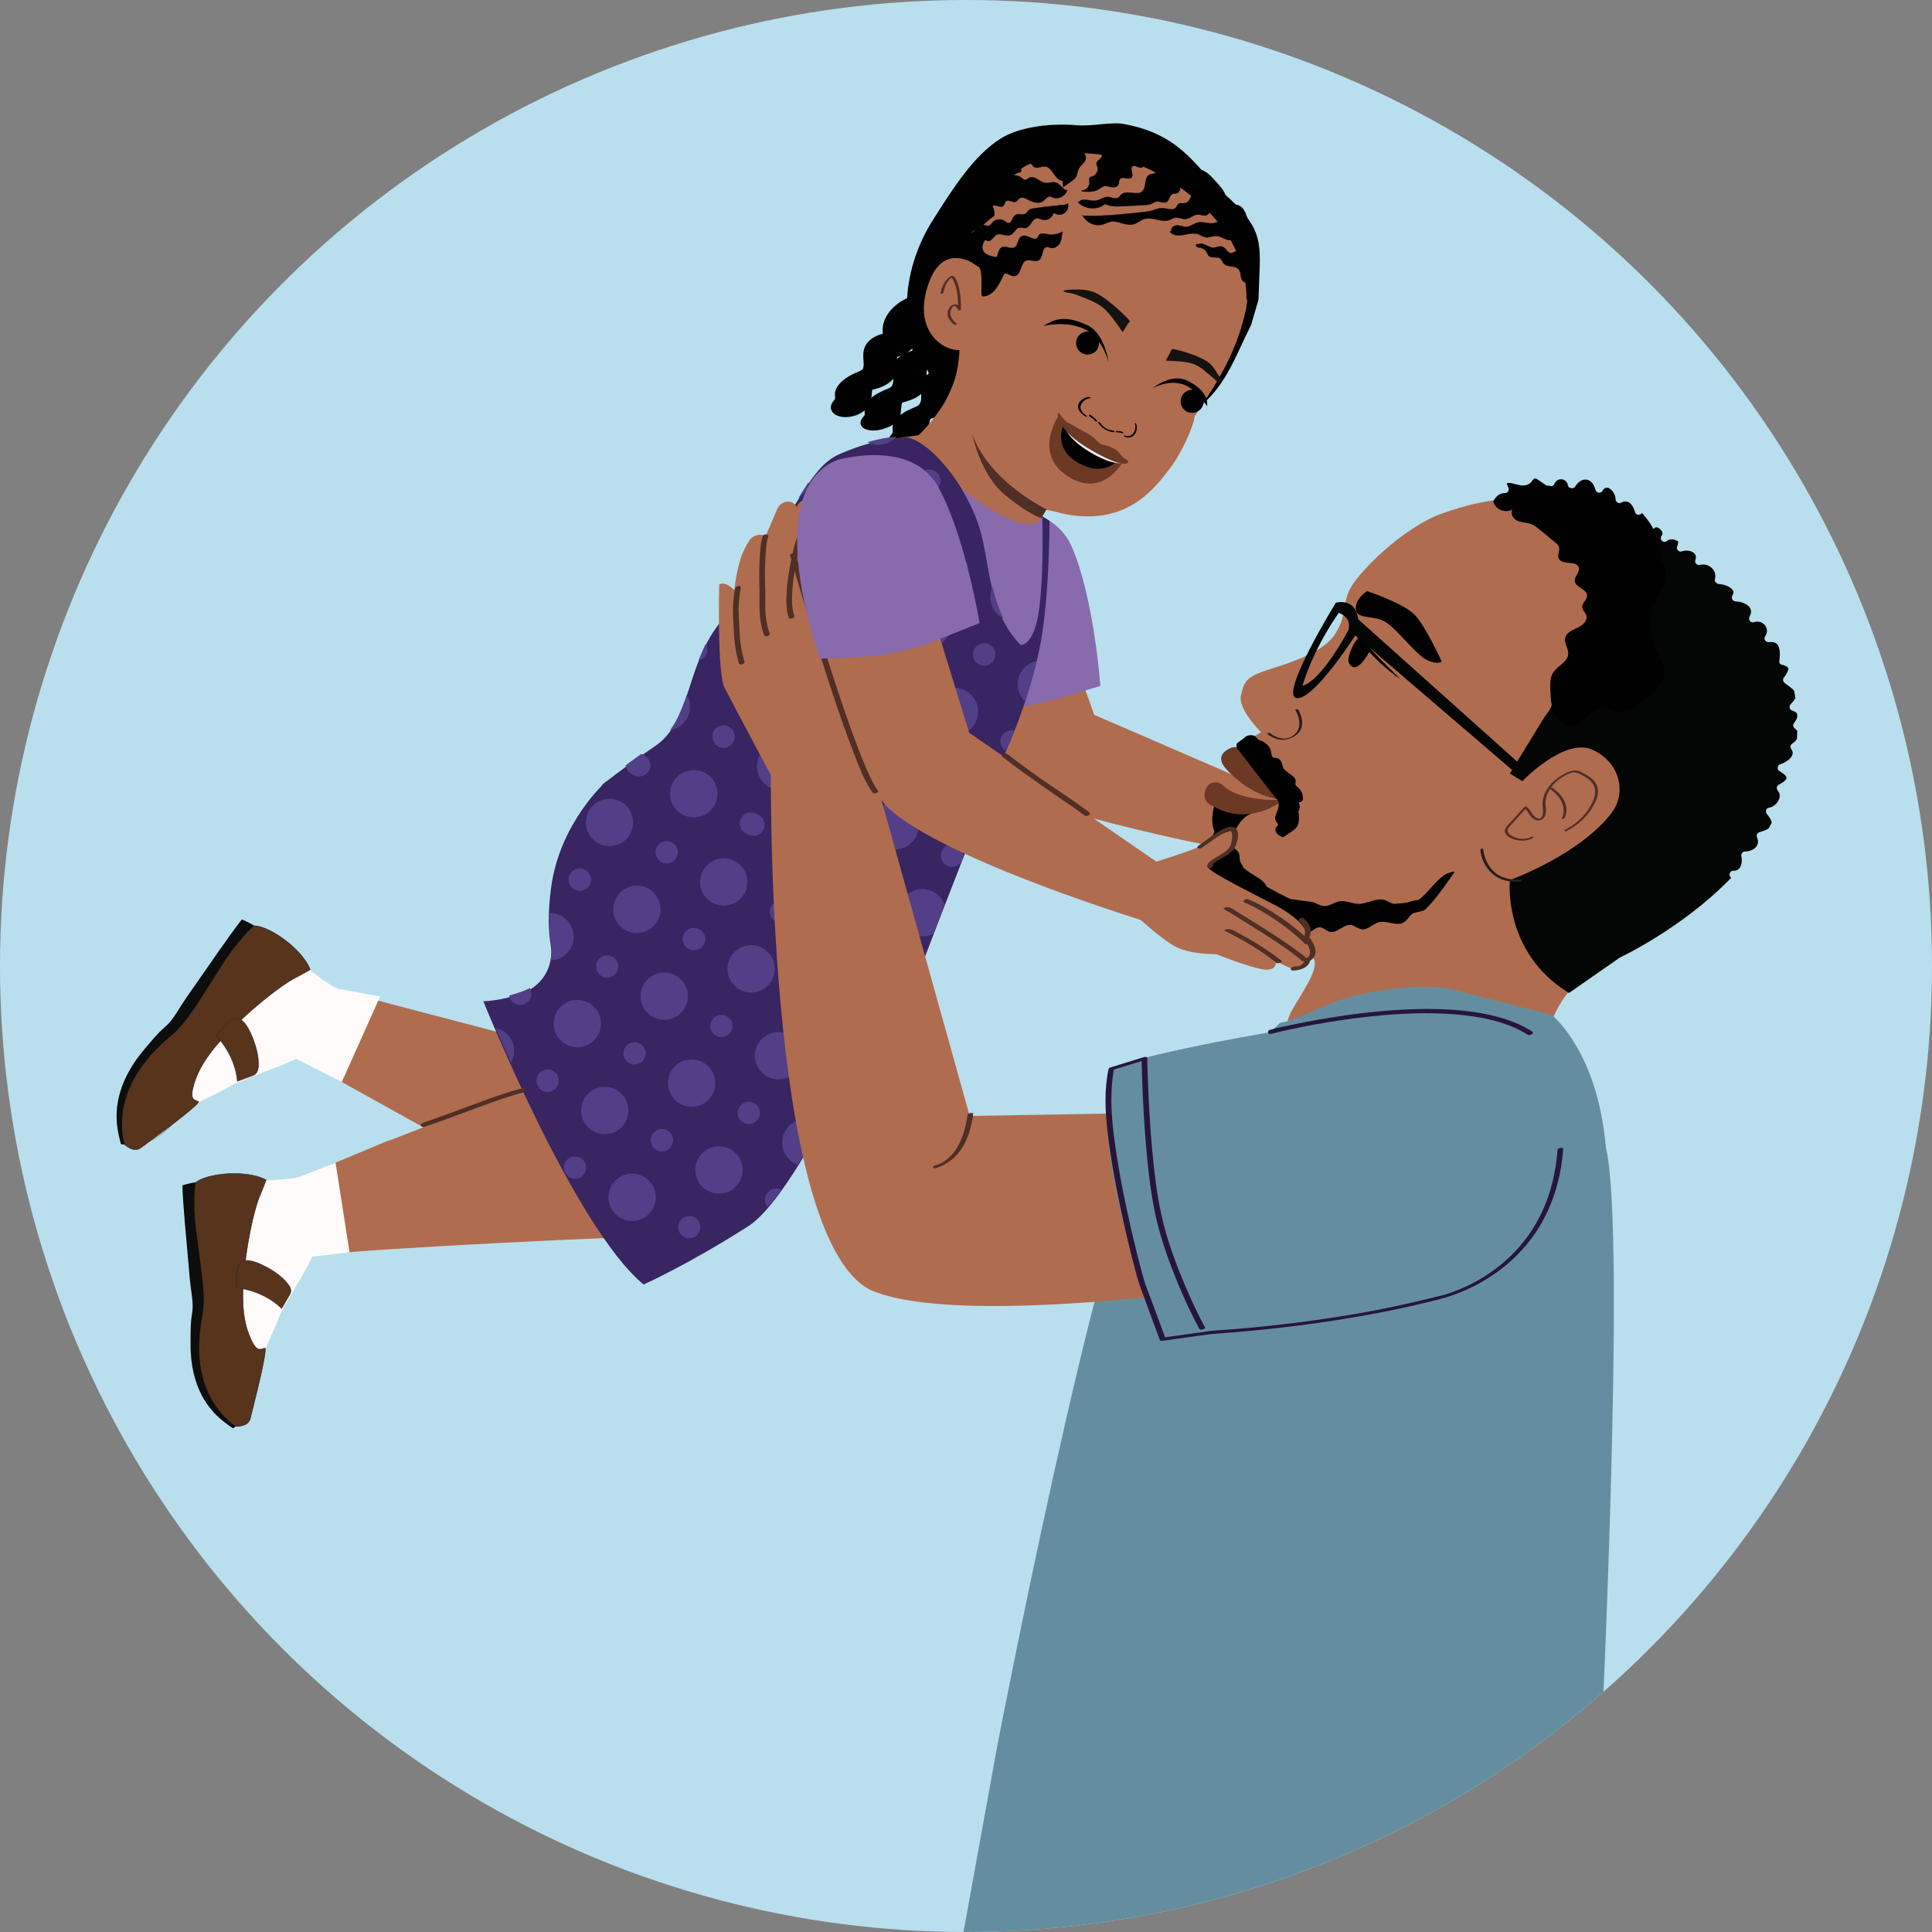 <?xml version="1.0" encoding="UTF-8"?>
<svg id="Layer_1" data-name="Layer 1" xmlns="http://www.w3.org/2000/svg" xmlns:xlink="http://www.w3.org/1999/xlink" viewBox="0 0 991 991">
  <rect x="0" y="0" width="991" height="991" fill="#808080" stroke="none"/>
  <defs>
    <style>
      .cls-1 {
        fill: none;
      }

      .cls-2 {
        fill: #b9dfee;
      }

      .cls-3 {
        fill: #151312;
      }

      .cls-4 {
        fill: #533f88;
      }

      .cls-5 {
        fill: #010101;
      }

      .cls-6 {
        fill: #fffbfb;
      }

      .cls-7 {
        fill: #231f20;
      }

      .cls-8 {
        fill: #f1edf6;
      }

      .cls-9 {
        fill: #27153c;
      }

      .cls-10 {
        fill: #648e9f;
      }

      .cls-11 {
        fill: #0d0d0d;
      }

      .cls-12 {
        clip-path: url(#clippath-1);
      }

      .cls-13 {
        fill: #58341d;
      }

      .cls-14 {
        fill: #b06c4f;
      }

      .cls-15 {
        fill: #040505;
      }

      .cls-16 {
        fill: #4f2f26;
      }

      .cls-17 {
        fill: #876bad;
      }

      .cls-18 {
        fill: #6c3925;
      }

      .cls-19 {
        fill: #382561;
      }

      .cls-20 {
        clip-path: url(#clippath);
      }
    </style>
    <clipPath id="clippath">
      <circle class="cls-1" cx="495.5" cy="495.5" r="495.5"/>
    </clipPath>
    <clipPath id="clippath-1">
      <path class="cls-1" d="M513.73,315.15c-5.35-11.87-6.54-25.06-9.17-37.68-1.15-5.51-2.73-10.69-5.01-15.83-1.89-4.25-4.03-8.39-6.4-12.4,0,0-13.25-22.19-27.34-25.83-6.89.74-16.11.44-34.83,8.49-17.26,7.42-22.54,31.87-63.5,89.24-15.49,21.71-13.38,48.45-31.21,60.58-11.86,8.07-21.35,15.31-25.27,18.36l-.06-.03s-.2.17-.54.5c-.87.68-1.34,1.06-1.34,1.06.05.04.1.08.15.11-5.52,5.56-22.6,24.75-26.34,52.56-1.78,13.26-1.37,22.72-.23,29.29,1.79,10.35-3.77,20.6-13.53,24.48-5.87,2.34-12.96,4.21-21.01,4.59,0,0,46.62,116.04,82.21,145.28,0,0,22.93-10.23,53.67-29.89,19.31-12.35,48.04-69.54,66.74-110.37,3.85,1.44,7.79,2.68,11.82,3.66,0,0,37.72-99.56,56.7-144.18,5.39-12.98,9.71-26.36,12.95-40-7.98-5.49-14.51-13.21-18.46-21.97Z"/>
    </clipPath>
  </defs>
  <g class="cls-20">
    <rect class="cls-2" x="-32.8" y="-20" width="1060.96" height="1045.41" rx="12" ry="12"/>
    <path class="cls-14" d="M532.03,284.37l29.23,82.3,102.4,44.29-8.29,29.7s-121.64-21.88-134.26-37.02c-12.62-15.14-33.28-96.62-33.28-96.62l44.19-22.64Z"/>
    <path class="cls-14" d="M643.43,560.56s10.86-4.86,13.42-12.98c2.56-8.13,1.09-20.55,5.51-28.75,4.42-8.2,14.39-21.48,11.6-26.83s-11.76-11.46-25.99-15.94c-14.22-4.48-34.75-14.5-35.24-24.57-.49-10.07,11.04-12.58,15.31-22,4.27-9.42-7.69-17.5-7.69-17.5,0,0-2.86-4.19,2.02-10.04,2.21-2.65,4.72,9.84,4.72,9.84,0,0,29.27-.08,29.09-1.76-.14-1.28-28.32-18.3-28.28-19.78.05-1.84,6.13-5.11,6.87-6.1,2.12-2.84,12.06-8.57,12.06-8.57,0,0-11.93-11.83-10.32-18.74,1.61-6.91,2.13-9.6,14.7-13.55,12.57-3.95,28.13-9.07,33.83-18.37,5.7-9.29,3.26-12.67,6.75-21.43,3.49-8.76,27.93-33.27,48.39-40.27,20.47-7,57.36-19.12,121.77,21.09,64.41,40.21,48.62,113.98,36.4,137.35-12.22,23.36-66.45,63.75-76.78,71.44-10.33,7.69-19.95,16.52-25.41,30-5.46,13.48-9.8,47.99-9.8,47.99,0,0-101.85,26.57-142.93-10.53Z"/>
    <path class="cls-7" d="M664.39,364.2c1.23,1.96,2.03,4.41,2.09,6.73.05,1.92-.54,3.83-1.86,5.26-1.95,2.1-4.82,3.12-7.63,2.51-2.04-.45-4.08-1.45-5.7-2.77-.3-.24-1.57.32-1.37.49,1.53,1.23,3.41,2.17,5.29,2.69,3.06.84,6.17.16,8.83-1.5,1.95-1.22,3.39-3.06,3.77-5.36.3-1.81,0-3.68-.59-5.4-.35-1.04-.8-2.09-1.38-3.03-.22-.35-1.56.21-1.45.39h0Z"/>
    <path class="cls-5" d="M701.25,303.19s-6.37,3.85-5.76,9.39c.6,5.54,9.18,2.53,15.45,6.63,6.27,4.1,15.37,16.66,20.98,19.33,5.61,2.66,7.55.75,7.55.75,0,0-8.21-18.22-13.94-24.06-5.73-5.84-24.28-12.04-24.28-12.04Z"/>
    <path class="cls-5" d="M696.51,321.37s-2.62,3.31,1.13,7.78c3.75,4.47,12.35,13.87,20.7,19.19-15.96-15.69-16.98-16.91-19.4-21.93l-2.42-5.03Z"/>
    <path class="cls-5" d="M696.51,327.5s-2.12,2.2-3.31,5.4-3.06,6.9.51,9.09,9.79-8.68,9.15-9.46-6.34-5.03-6.34-5.03Z"/>
    <path class="cls-15" d="M895.16,436.77c3.97-.04,7.9-2.76,6.14-7.11-.49-1.2-.03-2.42,1.26-2.81,1.47-.44,3.36-.99,4.7-2.02.51-.89,1-1.79,1.49-2.7-.08-1.67-1.51-3.44-2.44-4.57-.83-1.01-.6-3.03.97-3.22,3.62-.44,7.52-5.48,4.61-8.77-.84-.95-.61-2.42.5-3.04,1.21-.68,4.17-2.23,3.97-3.7-.16-1.19-2.5-2.61-3.63-3.32-1.45-.9-1.06-3.13.56-3.55,2.68-.69,8.11-4.23,5.63-7.55-.82-1.09-.6-2.26.5-3.04.93-.65,1.73-1.44,2.28-2.29.1-1.34.18-2.69.23-4.05-.28-.44-.67-.87-1.2-1.28-.76-.59-1.32-1.78-.64-2.67.7-.93,1.52-2.06,1.8-3.26-.02-.54-.04-1.07-.07-1.61-.41-.94-1.49-1.39-2.51-1.71-1.48-.47-1.8-2.21-.79-3.29.87-.93,1.8-1.96,2.42-3.11-.2-1.29-.42-2.58-.67-3.87-1.34-1.46-3.34-2.7-4.77-3.84-1.05-.84-1.22-2.04-.31-3.08,1.04-1.18,1.66-2.58,2.21-4.02-.1-.31-.21-.61-.31-.92-.42-.38-.88-.7-1.45-.88-.26-.08-.46-.2-.64-.34-1.1.1-2.48-.6-2.32-1.93.27-2.33.53-4.88-.19-7.15-.75-2.36-2.67-2.97-5-2.69-1.53.19-3.16-1.37-2.11-2.91,2.88-4.23-1.19-8.86-5.85-7.31-1.67.56-2.9-1.56-2.11-2.91,2.91-4.97-2.98-7.68-7.2-7.78-1.41-.03-2.47-1.73-1.62-2.96,2.6-3.76-4.45-5.94-7.13-5.96-1.26-.01-2.17-1.29-1.83-2.48,1.34-4.64-3.3-8.51-7.72-7.28-1.34.37-2.83-1.06-2.32-2.43,1.63-4.36-3.84-5.69-7.05-4.5-1.29.48-2.89-1.15-2.32-2.43.42-.95.59-1.85.59-2.7-1.66-1.05-4.11-1.68-5.73-.3-1.94,1.66-4.27-.98-2.66-2.84.85-.99-.03-2.39-.92-3.18-.53-.47-1.15-.85-1.82-.95-.32-.05-.61.02-.72.17-1.06,1.4-3.76,1.04-3.6-1.06.42-5.58-9.55-2.99-12.36-1.78-2.29.98-4.14-2.44-1.84-3.43,1.93-.83,4.8-1.6,7.68-1.85-30.67-16.88-45.44-12.5-54.63-11.64-3.05.29-5.39,1.73-8.94,3.38,14.2,10.4,31.7,21.35,39.06,38.59,4.66,10.92,4.67,20.15,1.58,31.71-2.63,9.85-8.78,14.3-14.06,22.92-.82,1.34-5.41,6.84-6.4,7.8,2.66,6.32-1.24,9.29-3.95,13.71-4.81,7.84-17.04,27.78-17.04,27.78l6.41,3.93s21.86-22.86,36.27-15.98c14.41,6.88,16.13,21.65,10.88,30.2s-21.97,24.2-53.55,36.58c0,0-3.9,36.9,30.3,57.87l26.11-18.19s32.08-14.98,57.11-40.9c-1.41-.9-1.02-3.63,1.08-3.6,4.06.05,4.85-4.28,4.14-7.51-.28-1.25.67-2.39,1.93-2.4Z"/>
    <path class="cls-5" d="M641.91,417.38l-19.15-3.7s-3.94,13.03,4.43,17.43c5.23,2.75,6.04-10.78,14.71-13.73Z"/>
    <path class="cls-5" d="M639.41,453.5c-1.21-1.6-4.19-2.15-4.62-3.89-.47-1.92,2.93-2.12,3.09-3.94.1-1.14-1.12-2.32-1.64-3.52-.62-1.43-.22-2.84-.73-4.27-.53-1.47-2.08-2.84-3.73-3.29-.65-.18-1.29-.2-1.88-.1-.28-.44-.58-.89-.77-1.33-.62-1.43-.22-2.84-.73-4.27-.53-1.47-2.08-2.84-3.73-3.29-.43-.12-.86-.17-1.28-.16-.34,1.21-.84,2.36-1.54,3.41-2.34,3.49-5.29,6.44-8.21,9.43-.52.53-1.01,1.07-1.51,1.61,0,.05,0,.11,0,.16.17-.12.13-.07,0,.06.01.72-.04,1.43-.13,2.12.75.8,1.68,1.49,2.59,2.16,5.03,3.67,10.17,7.2,15.42,10.58l2.13.6c1.82.8,3.79,1.63,5.53,1.43s2.92-1.96,1.75-3.5Z"/>
    <path class="cls-18" d="M627.18,402.77c-2.78-2.71-7.53-1.5-8.79,2.17-.02.07-.05.14-.07.2-2.29,6.9,4.45,8.54,4.45,8.54,0,0,15.63,11.07,35.9-3.46,0,0-22.15,1.65-31.48-7.47Z"/>
    <path class="cls-18" d="M636.61,384.8s-2-2.61-5.41-1.11-7.45,4.76-2.58,10.39c4.86,5.63,16.54,15.61,30.05,16.14,0,0-10.35-8.52-13.18-15.19-2.83-6.67-8.87-10.24-8.87-10.24Z"/>
    <path class="cls-5" d="M666.16,416.92c.23,2.67.38,5.64-1.32,7.7-.62.75-1.43,1.31-2.23,1.86-1.24.85-2.48,1.7-3.72,2.55-.25.17-.51.34-.81.36-.33.02-.63-.14-.92-.3-.91-.51-1.85-1.05-2.45-1.9s-.77-2.11-.09-2.9c.28-.33.68-.56.83-.97.28-.78-.57-1.46-1.01-2.17-1.11-1.78.39-3.96,1.05-5.94.9-2.69.17-5.68-1.14-8.2-.66-1.27-1.48-2.48-1.87-3.86-.39-1.38-.26-3.02.76-4.02"/>
    <g>
      <path class="cls-5" d="M666.15,410.22c.18-1.94-.62-3.94-2.1-5.21-.69-.59-1.57-1.12-1.76-2.01-.1-.48.03-.98.11-1.47.29-1.6-.99-2.32-2.34-3.22-1.29-.86-2.18-1.75-3.3-2.82-1.47-1.4-.88-4.46-2.77-5.22-.74-.3-1.61-.08-2.36-.35-1.21-.45-1.61-1.96-1.68-3.25-.06-1.29-.47-2.15-1.32-3.12-.77-.88-1.58-1.67-2.67-2.1-1.09-.43-1.26.07-3.18-1.59"/>
      <path class="cls-5" d="M668.32,410.02c.1-1.65-.26-3.19-1.15-4.6-.42-.66-.97-1.19-1.57-1.69-.57-.47-1.18-.86-1.15-1.66.03-.72.28-1.36.08-2.09-.19-.69-.66-1.23-1.19-1.69-1.19-1.03-2.56-1.79-3.71-2.87-.46-.43-1.02-.85-1.33-1.41s-.41-1.21-.57-1.8c-.33-1.22-.77-2.39-1.93-3.04-.77-.43-1.56-.4-2.4-.52-.69-.11-.91-.54-1.09-1.22-.39-1.45-.26-2.74-1.13-4.05-.95-1.42-2.4-2.72-4.03-3.3-1.18-.42-1.58-.46-2.67-1.38-1.31-1.11-5.16.82-3.36,2.34.66.55,1.33,1.09,2.14,1.38.41.15.84.18,1.25.32,1.48.54,2.93,2.27,3.22,3.79.32,1.69.28,3.42,1.95,4.44.47.29,1.03.43,1.57.51.37.05.98-.05,1.32.1.5.22.65,1.05.78,1.51.5,1.75.96,2.89,2.32,4.16.66.62,1.34,1.23,2.06,1.77s1.7.96,2.25,1.68c.58.76.04,1.65.13,2.53s.54,1.48,1.16,2.05c1.61,1.46,2.86,2.82,2.71,5.16-.12,2.07,4.23,1.36,4.34-.4h0Z"/>
    </g>
    <path class="cls-5" d="M638.35,378.4l-3.77,2.81c-.57.92-.5,2.09.18,2.93,4.69,5.77,22.37,29.57,27.32,34.05.12.11-2.32,1.63-2.19,1.71l1.22.99c2.16,1.34,6.54-6.01,5.44-8.3-3.35-6.97-6.72-12.82-9.01-16.23-2.85-4.26-9.25-14.59-13.7-18.65-1.17-1.07-4.65-.67-5.49.68Z"/>
    <path class="cls-5" d="M655.8,465.83c-1.51-1.35-2.8-2.93-3.72-4.55-1.17-2.03-1.4-4.34-2.33-6.43-1.2-2.69-3.58-4.07-6.02-5.58-.37-.23-.7-.48-1.01-.74-.16-.08-.33-.15-.48-.24-1.71-.91-3.26-2.26-4.83-3.5-6.92-5.45-10.57-6.54-18.04-7.85-1.66-.29-3.47-.42-4.31.59-1.67,2-2.73,3.58-2.76,6.58-.04,3.92-5.7,4.78-4.73,8.97.72,3.13,4.67,5.74,6.45,8.86.88,1.54,1.18,3.12,1.87,4.68.69,1.56,2.03,3.3,3.64,3.81,1.9.6,3.2-.76,5.09-.26,2.13.57,3.86,3.15,6.01,4.04,3.43,1.42,4.78-2.26,7.68-2.82,2.33-.45,5.44,1.19,7.96,1.14,2.96-.06,4.51-2.38,5.52-4.73.42-.98.88-2.06,2.04-2.25.59-.1,1.28.06,1.97.27Z"/>
    <path class="cls-5" d="M746.18,447.13s-10.39,15.57-15.24,19.34c-4.85,3.78-64.85,8.74-80,6.62s-31.54-10.48-34.07-16.68c-2.53-6.19,1.16-11.52,1.16-11.52,0,0,1.17,7.04,22.85,15.7,21.69,8.66,76.27,2.9,83.43,2.23,7.16-.67,12.98-15.66,21.86-15.7Z"/>
    <path class="cls-5" d="M633.9,468.94c1.57,3.32,5.56,5.3,9.15,4.53.98-.21,1.99-.6,2.95-.31,1.94.59,2.23,3.43,3.98,4.45,2.85,1.66,6.11-2.69,9.32-1.97,1.06.24,1.91,1.01,2.82,1.61,3.23,2.14,7.72,2.2,11,.13,1.13-.71,2.2-1.67,3.53-1.74,2.01-.1,3.53,1.87,5.5,2.32,3.76.87,6.92-3.97,10.75-3.48,1.98.25,3.57,1.91,5.55,2.18,3.19.43,5.67-2.79,8.79-3.6,4.23-1.11,9.13,2.32,12.87.05,2.04-1.24,3-3.86,5.15-4.9,1.33-.65,2.89-.57,4.31-.98s2.84-1.73,2.45-3.16c-.16-.59-.6-1.06-1.1-1.42-4.51-3.22-10.74,2.52-16.07,1.03-1.62-.45-2.99-1.55-4.6-2.04-4.33-1.32-8.75,2.01-13.28,1.98-3.31-.02-6.52-1.84-9.79-1.31-2.88.47-5.43,2.74-8.33,2.44-2.18-.22-4-1.86-6.17-2.13-3.52-.43-6.7-1-10.22-1.37-1.52-.16-11.35-5.71-12.71-6.41-8.78-4.51-11.35,4.24-19.96,9.07"/>
    <path class="cls-5" d="M853.8,346c.58-3.91-1.97-7.49-3.76-11.01-4.3-8.41-4.54-18.78-.63-27.38,2.4-5.28,6.37-10.73,4.7-16.28-.49-1.64-1.45-3.1-1.98-4.72-.56-1.74-.59-3.6-.82-5.41-.86-6.95-4.38-12.87-9.08-18.09-.77,1.27-3.13,1.39-3.6-.49-.86-3.38-3.31-6.89-7.07-4.8-1.32.73-2.84-.33-2.86-1.76-.03-1.96-1.12-3.98-2.67-5.18-1.69-1.31-3.05-.81-4.09.96-.87,1.48-3.14,1.03-3.55-.56-.59-2.29-1.95-4.85-4.53-5.25-2.6-.41-4.7,1.63-5.98,3.64-.87,1.37-3.22,1.14-3.55-.56-.32-1.67-1.39-3.01-3.16-3.24-1.92-.26-3.26.95-4.01,2.6-.49,1.1-1.8,1.06-2.69.58-.47.17-1.02.14-1.57-.21-1.08-.68-2.08-1.49-3.14-2.2-.65-.44-1.92-1.46-2.79-1.1-.61.25-1.15,1.32-1.65,1.84-.76.79-1.75,1.32-2.83,1.52-1.98.38-3.94-.25-5.84-.74-1.21-.32-2.55-.64-3.75-.3.21.76.39,1.52.78,2.2.71,1.26-.31,2.92-1.76,2.86-2.56-.1-4.5,1.64-5.69,3.76-.09.16-.19.29-.3.41.31,1.17.88,2.26,1.74,3.12,2.13,2.13,5.74,2.61,8.31,1.04-1.62,1.81.04,4.83,2.26,5.83,2.21,1,4.79.88,7.06,1.73,1.78.67,3.28,1.89,4.75,3.1,2.61,2.14,5.22,4.28,7.83,6.43.69.57,1.41,1.17,1.73,2,.73,1.9-.88,4.11-.14,6,1.49,3.79,9.3.88,10.37,4.81.66,2.4-2.37,4.51-2.06,6.98.42,3.35,6.31,3.99,6.33,7.36.01,2.15-2.57,3.66-2.52,5.8.04,1.69,1.7,2.91,2.14,4.54.73,2.73-2.09,5.04-4.65,6.21-2.57,1.17-5.65,2.45-6.24,5.21-.59,2.75,1.74,5.38,1.56,8.19-.26,4.2-5.5,6.02-7.74,9.58-1.59,2.51-1.54,5.69-1.43,8.66.15,4.44.36,9.06,2.51,12.94,2.15,3.88,6.91,6.71,11.07,5.17,4.6-1.7,6.84-7.86,11.71-8.5,2.51-.33,4.91.97,7.38,1.51,8.48,1.85,16.07-5.2,21.79-11.73,1.82-2.08,3.7-4.32,4.11-7.06Z"/>
    <path class="cls-7" d="M759.35,436c.49,6.29,4.6,12.42,10.43,14.85,3.2,1.34,6.74,1.61,10.17,1.35.82-.06,1.11-1.14.13-1.07-5.29.4-10.74-.75-14.49-4.75-2.27-2.43-3.73-5.52-4.45-8.75-.15-.66-.28-1.34-.34-2.02s-1.5-.32-1.45.39h0Z"/>
    <path class="cls-16" d="M803.48,426.28c5.23-2.58,9.72-6.49,12.89-11.39,1.58-2.44,3.05-5.25,3.29-8.21s-.99-5.42-3.18-7.3c-.98-.84-2.07-1.54-3.19-2.17-1.3-.73-2.69-1.58-4.16-1.89-2.53-.54-5.27.82-7.43,2-4.62,2.54-8.78,6.72-10.08,11.97-.33,1.31-.44,2.66-.37,4.01.1,1.85.68,3.95-.38,5.64-1.51,2.39-3.99-.18-4.97-1.63-.87-1.29-1.61-2.6-2.86-3.58-.3-.23-.94-.03-1.16.22-2.27,2.51-4.54,5.02-6.81,7.53-1.54,1.7-4.47,3.93-2.63,6.4,1.41,1.88,4.11,2.85,6.34,3.19,2.54.39,5.13-.03,7.44-1.14.9-.43.09-1.05-.6-.71-2.09,1.01-4.43,1.32-6.7.85-1.89-.39-4.99-1.52-5.57-3.62-.38-1.39.94-2.47,1.78-3.39s1.73-1.91,2.59-2.87c1.78-1.97,3.57-3.94,5.35-5.92l-1.16.22c2.2,1.71,2.81,4.86,5.52,6.02,1.89.81,4.04.06,4.98-1.78,1.23-2.4.09-5.3.37-7.86s1.4-5.08,2.97-7.18c1.67-2.23,3.85-4.07,6.24-5.47,1.2-.7,2.48-1.32,3.8-1.75,2.04-.66,3.58.01,5.39.97,2.39,1.26,4.92,2.78,6.22,5.25,1.58,3,.63,6.49-.81,9.35-2.94,5.85-7.86,10.63-13.72,13.52-.89.44-.09,1.05.6.71h0Z"/>
    <path class="cls-16" d="M802.49,419.64c1.46-2.75,1.23-6.09-.1-8.85s-3.65-4.95-6.11-6.73c-.34-.24-1.6.33-1.36.51,2.43,1.76,4.71,3.88,6.03,6.62s1.55,5.98.11,8.7c-.12.23,1.23.14,1.43-.24h0Z"/>
    <polygon class="cls-15" points="780.57 399.17 694.02 324.94 695.31 316.42 784.77 396.52 780.57 399.17"/>
    <path class="cls-15" d="M685.21,309.14s-29.27,47.64-20.16,48.94c9.1,1.3,31.63-34.41,31.63-34.41,1.79-18.29-11.47-14.53-11.47-14.53ZM686.65,314.4s6.66,1.68,5.08,8.62c0,0-13.27,25.61-23.6,28.76,0,0,4.24-16.67,18.52-37.38Z"/>
    <path class="cls-17" d="M499.37,261.87s38.88-7.77,50.36,18.5c11.48,26.27,14.69,71.49,14.69,71.49l-22.81,6.74c-13.29,3.93-27.15,5.58-40.99,4.89l-19.45-.97s-23.35-88.54,18.2-100.64Z"/>
    <path class="cls-5" d="M475.69,150.73c-7.39.26-14.29,3.04-19.13,8.75-1.56,1.85-2.74,4.1-3.4,6.42-.71,2.52-.32,4.96-.23,7.51v-1.07c0,.26-.03.51-.06.76-.14.5-.1.49.1-.04.39-.5.86-.91,1.41-1.24,2.86-1.06,3.68-1.42,2.44-1.07,2.79-.72.25-.17-.6-.1-3.61.3-7.52,1.5-10.23,4.03-1.68,1.56-2.82,3.66-3.1,5.95s.12,4.52.16,6.77v-1.07c-.02.63-.05,1.26-.17,1.88-.05.26-.17.55-.2.81-.06.57.31-.43.04-.04-.16.23-.3.49-.46.72-.42.64.06-.23.27-.3-.15.05-.38.35-.5.46-.63.59.3-.31.48-.35-.21.04-1.96,1.13-.71.48,1.15-.59-.34.14-.65.28-.98.44-1.99.82-2.96,1.28-2.85,1.36-5.51,2.98-7.61,5.38-.94,1.08-1.67,2.27-2.09,3.67s-.17,2.79-.08,4.16v-1.07c0,.29-.03.56-.05.86-.01.21-.31.66,0,.17.36-.58-.42.45-.51.55-.66.81-1.3,1.7-1.55,2.74-.54,2.21.81,4.08,2.75,5,3.37,1.6,7.76,1.01,11.07-.41,2.96-1.27,5.22-3.38,6.35-6.39.62-1.67.55-3.47.79-5.2.06-.45.14-.89.26-1.33.05-.18.12-.36.18-.54.18-.64-.36.63,0,.08.24-.37-.87.71-.08.07.58-.47-1.25.85-.61.46.69-.42-1.58.8-.85.43,1.27-.63-1.76.49-.61.19.3-.08.6-.17.9-.24.76-.19,1.54-.34,2.3-.53,2.62-.67,5.16-1.69,7.32-3.32,1.98-1.49,3.54-3.49,3.96-5.99.33-1.96.09-3.99.06-5.97v1.07c0-.74.02-1.48.14-2.21.05-.33.21-.68.25-1.01.06-.58-.42.81-.14.3.23-.42.66-.68-.32.23.2-.19.56-.4-.16.07-.2.13-2.03,1.03-1.27.73.67-.26-1.15.43-1.09.35.05-.07.65-.19.67-.2,1.39-.39,2.72-.76,4.08-1.28,2.53-.96,5.31-2.7,6.65-5.13.93-1.68,1.3-3.41,1.52-5.28.09-.75.16-1.51.3-2.26.06-.37.14-.73.24-1.09.04-.15.1-.3.13-.45.21-.88-.35.48-.08.1.03-.04.6-.86.58-.91.03.09-.92.97-.14.27.02-.02-1.14.75-.55.42.82-.46,1.65-.96,2.45-1.46,3.63-2.28,6.62-5.53,8.6-9.33s3.3-8.13,4.41-12.39c.31-1.19-.54-2.19-1.51-2.71-1.33-.71-3.36-.77-4.79-.57-2.84.4-7.36,1.78-8.21,5.02-.48,1.85-.98,3.69-1.57,5.5-.29.88-.59,1.76-.93,2.62-.18.46-.37.91-.56,1.36.4-.92-.13.25-.29.55-.44.85-.91,1.68-1.45,2.48-.23.34-.47.68-.72,1.01-.14.19-.3.37-.44.55-.41.55.95-.97.11-.14-.29.29-.58.58-.88.86-.17.16-.37.3-.54.46-.48.46.64-.46.61-.43-.91.54-1.8,1.12-2.7,1.66-2.56,1.53-4.55,3.46-5.69,6.23-.63,1.54-.73,3.22-.94,4.86-.1.78-.21,1.56-.42,2.32-.02.07-.18.58-.19.57-.08-.04.6-1.02.12-.29-.06.09-.2.27-.23.37-.12.5.93-.83.26-.28,1.35-1.11.9-.61.51-.4.03-.02,1.71-.81.7-.41-.16.06,1.84-.56,1.07-.38-.23.05-.45.13-.68.19-1.42.38-2.86.78-4.21,1.38-3.11,1.39-6.07,3.61-6.95,7.07-.54,2.09-.2,4.38-.16,6.52v-1.07c0,.65-.02,1.29-.1,1.94-.04.31-.09.62-.17.92l-.08.29c-.17.47-.12.39.15-.25.06.04-.49.74-.5.77l.53-.63c-.35.31-.28.27.21-.12.51-.36.57-.42.18-.16,1.16-.57,1.49-.74.98-.51-1.14.49.74-.28.91-.27-.51-.02-1.29.36-1.8.48-.61.14-1.23.27-1.84.43-2.12.55-4.33,1.33-6.18,2.53-2.03,1.31-3.62,2.91-4.55,5.16-.59,1.41-.72,2.84-.84,4.35-.05.68-.12,1.35-.26,2.02-.07.36-.18.71-.28,1.06-.16.41-.17.45-.03.11.15-.33.12-.3-.09.07-.28.38-.27.38.02,0,.58-.78,1.39-1.32,2.41-1.61,1.59-.62,3.68-1.2,5.4-.8l.82.28c-.33-.18-.32-.15.03.09.61.56-.1-.22-.19-.37l.53.93c-.11-.25-.16-.44-.19-.72v1.07c0-.14.02-.29.06-.43.08-.34.02-.22-.2.35-.03-.05.34-.49.38-.54.38-.49.81-.93,1.12-1.47,1.07-1.88.77-3.58.71-5.64v1.07c.02-.24.05-1.52.32-1.66-.08.04-.47.77-.05.2.13-.18.76-.89.13-.29-.68.65.18-.16.25-.23.17-.15.4-.29.54-.47-.28.34-1.16.81-.28.24.2-.13.41-.26.62-.38,1.03-.6-.23,0-.5.24.2-.18.57-.27.81-.37.49-.21.99-.41,1.48-.62,1.5-.64,2.97-1.36,4.4-2.16,2.82-1.58,5.22-3.83,6.45-6.84,1.09-2.68.41-5.73.34-8.53v1.07c.01-.9.08-1.8.31-2.68.04-.16.09-.32.14-.48.12-.33.06-.21-.18.34-.02-.37,1.27-1.58-.03-.22.48-.43.3-.3-.56.41-.73.46-1.51.8-2.34,1.03l-1.33.26c.22-.03.44-.06.66-.08.82-.08,1.63-.11,2.44-.22,3.63-.51,8.01-1.96,10.08-5.24,1.42-2.24.75-4.53.69-6.99v1.07c.02-1.54.33-2.97.81-4.43.32-.98-.39.65.06-.18.19-.36.38-.72.59-1.07.07-.11,1.34-1.83,1.33-1.85-.51.58-.62.71-.34.41.12-.13.24-.25.37-.38.25-.25.52-.47.78-.71.88-.83-1.3.87-.05.03.28-.19.71-.58,1.04-.64l-1.01.52c.21-.1.42-.2.63-.29,1.2-.59-1.88.5-.58.18,1.52-.37-.43-.16-.61.06.23-.04.46-.07.69-.1.72-.06.46-.06-.78.01,1.98-.07,3.84-.32,5.68-1.12,1.28-.55,3.14-1.6,3.87-2.89.54-.97.87-2.19-.05-3.1-.98-.97-2.6-1.41-3.93-1.36h0Z"/>
    <path class="cls-5" d="M491.09,159.24c-6.99.24-14.72,3.07-19.33,8.54-1.52,1.79-2.78,3.95-3.4,6.23-.33,1.21-.46,2.48-.49,3.73s.26,2.49.22,3.74l.06-.81c-.02.25-.06.5-.13.74-.19.44-.17.47.07.07.81-.74,1.75-1.28,2.82-1.63,3.11-.72,4-.97,2.68-.75,2.42-.32.74-.08.18-.04-.93.07-1.87.14-2.8.27-3.77.52-8.05,1.85-10.73,4.69-3.2,3.39-1.86,7.75-2.06,11.9l.06-.81c-.05.56-.12,1.11-.27,1.64-.09.33-.21.64-.35.95-.04.08-.41.68-.15.31s-.18.19-.23.25c-.15.17-.31.33-.47.49-.4.44.97-.69.06-.1-.19.12-.41.25-.58.4.18-.15,1.17-.66.43-.29-.21.11-.42.22-.64.33s-.44.2-.65.31c1.84-.94.95-.43.5-.23-1.38.59-2.77,1.16-4.11,1.81-2.35,1.14-4.84,2.71-6.48,4.78-.71.9-1.41,1.96-1.66,3.09-.31,1.34-.07,2.66-.06,4.01l.06-.81c-.03.3-.1.55-.15.84,0,.04-.23.6-.03.16.18-.39-.03.04-.1.12-.14.17-.29.35-.43.52-.61.75-1.28,1.6-1.46,2.57-.4,2.08,1.14,3.48,3,4.07,3.94,1.25,8.8.01,12.34-1.8,2.35-1.2,4.38-3.15,5.02-5.78.42-1.74.3-3.55.69-5.29.1-.43.23-.86.41-1.27.07-.17.15-.35.25-.51-.33.5,0,.1.08.01.04-.04-.85.74-.44.38.22-.19.81-.46-.07.01-.14.08-1.47.86-1.54.76,0,0,.52-.2.56-.22-2.18.99-1.3.41-.57.23.36-.09.71-.17,1.07-.25.76-.17,1.52-.35,2.27-.57,3.08-.92,6.14-2.15,8.48-4.43,3.07-2.98,2.07-7.1,2.26-10.91l-.06.81c.05-.7.15-1.41.39-2.07.04-.11.16-.28.17-.4.05-.48-.4.52-.1.12.02-.03.3-.33.29-.34.12.24-1.62,1.05-1.8,1.12-1.06.46-.44.18-.2.1,0,0-2.03.59-.91.31.34-.09.68-.18,1.02-.27,1.84-.5,3.64-1.13,5.36-1.98,2.23-1.1,4.3-2.74,5.29-5.08.57-1.35.68-2.86.85-4.3.09-.75.18-1.5.35-2.24.08-.36.18-.71.3-1.06.05-.15.1-.29.16-.43,0-.02.43-.89.15-.38-.32.58.5-.71.58-.63.2.21-1.14.54-.1.17.13-.05.78-.5-.04,0s.4-.21.64-.35c.78-.45,1.56-.91,2.31-1.42,3.3-2.21,5.77-5.32,7.59-8.82s2.92-7.44,3.92-11.29c.73-2.8-4.54-2.33-5.98-2.08-1.88.33-3.83.83-5.51,1.78-1,.56-2.57,1.36-2.88,2.56-.99,3.79-2.05,7.62-3.84,11.13-.22.43-.45.85-.69,1.27-.12.21-.24.41-.37.61.09-.14.41-.59-.04.03-.55.77-1.13,1.51-1.78,2.19-.16.17-.33.33-.5.5-.39.39-.07.38.19-.16-.14.29-.71.57-.99.76-1.19.85,1.1-.6-.22.16-.84.49-1.68.97-2.5,1.5-2,1.27-3.79,2.99-4.55,5.3-.54,1.64-.57,3.38-.83,5.07-.12.76-.27,1.52-.56,2.24-.07.18-.2.36-.24.54-.12.51.38-.56.08-.12-.03.04-.29.3-.29.34.59-.48.72-.6.4-.35-.38.28-.17.15.62-.38.39-.2,3.25-1.13,1.77-.72-.45.13-.91.24-1.36.37-1.92.55-3.87,1.2-5.6,2.21-2.45,1.43-4.56,3.35-4.91,6.29-.26,2.17.04,4.34-.09,6.52l.06-.81c-.05.57-.12,1.14-.28,1.7-.06.23-.33.64-.32.85.02.26.41-.4,0,.05-.25.27-.97.89.14-.05-.75.63,1.11-.64.48-.3-.71.39,1.71-.72.7-.34,2.37-.9,1.35-.42.72-.26-3.65.96-7.26,1.76-10.44,3.95-1.45,1-2.71,2.36-3.39,4.01-.54,1.33-.58,2.79-.7,4.2-.12,1.33-.41,2.47-.88,3.71-.13.35.33-.33-.15.15,2.08-2.09,12.04-2.18,8.58-2.7.78.19.99.21.62.08-.28-.11-.17-.06.32.17-.13-.19-.39-.34-.54-.52l.46.67c-.24-.39-.33-.74-.3-1.19l-.06.81c.04-.18.39-1.06-.05-.31.11-.19.27-.36.41-.53.53-.65,1.1-1.31,1.46-2.07.7-1.49.24-3.07.31-4.63l-.06.81c.07-.58.24-1.07.42-1.62.12-.35.15-.34-.06,0,.15-.24.34-.46.52-.67.14-.16.4-.56.61-.63-.42.13-.66.55-.01.08.37-.27,1.12-.57-.28.13.22-.11.42-.25.64-.36.27-.14.54-.27.81-.41.76-.39-1.59.68-.52.24.55-.23,1.11-.46,1.65-.7,1.69-.74,3.32-1.49,4.9-2.46,2.48-1.53,5.06-3.6,5.8-6.57.69-2.74-.06-5.52.1-8.29l-.06.81c.08-.89.23-1.78.58-2.61.15-.35.58-.75.07-.25.12-.17.26-.32.41-.47-.73.76-1.62,1.29-2.66,1.59-.85.33-1.71.57-2.61.72.71-.09.43-.07-.82.07.33,0,.67-.04.99-.07,1.87-.15,3.66-.36,5.47-.85,2.99-.8,7.49-2.44,8.51-5.8.58-1.92-.13-4.03,0-5.99l-.06.81c.13-1.39.47-2.74,1.02-4.03.14-.32.29-.64.45-.95.11-.21.53-.93.16-.34.41-.64.89-1.24,1.4-1.8.24-.26.49-.5.74-.75.28-.26.17-.17-.33.28.13-.11.27-.22.41-.33.28-.22.57-.41.85-.62.49-.36-1.36.75-.15.11,1.31-.7-1.08.4-.39.16,1.49-.53-1.4.36-.58.17,1.54-.37-1.42.24-.59.12.54-.08.23-.06-.94.08.23-.02.47-.03.7-.04,1.89-.07,3.91-.53,5.66-1.21,1.23-.48,3.14-1.32,3.99-2.44,1.96-2.61-1.71-3.19-3.62-3.13h0Z"/>
    <path class="cls-5" d="M505.49,168.43c-4.22.15-8.56,1.36-12.35,3.2-2.65,1.28-5.25,3.04-7.13,5.33-1.55,1.88-2.82,3.95-3.4,6.33-.28,1.18-.44,2.42-.43,3.64s.32,2.5.18,3.77l.09-.7c-.04.25-.11.49-.21.72-.25.44-.24.45.02.03,1.77-1.34,3.79-2.16,6.06-2.46-.69.11-.41.07.85-.1-1.32-.01-2.84.21-4.1.43-3.64.64-8.07,1.85-10.66,4.69-3.13,3.41-1.57,7.78-1.93,11.88l.09-.7c-.07.55-.17,1.1-.36,1.63-.11.3-.23.58-.38.86-.03.06-.4.65-.17.33s-.2.22-.25.27c-.16.16-.34.31-.49.47-.41.44.97-.63.05-.05-.18.12-.44.23-.59.38.16-.15,1.18-.61.43-.24-.22.11-.43.22-.65.32s-.44.21-.66.3c-.19.08-1.35.58-.16.08,1.08-.46.24-.1,0,0-.44.19-.88.37-1.32.56-.72.3-1.44.6-2.13.96-2.45,1.26-4.91,2.76-6.59,4.99-.65.87-1.17,1.73-1.36,2.81-.24,1.35.07,2.66-.07,4l.09-.7c-.06.26-.57,1.3-.21.79-.41.58-.92,1.1-1.32,1.68-.53.77-.93,1.84-.61,2.78.88,2.63,4.81,2.74,7,2.57,4.41-.34,10.13-1.9,12.59-5.92,1.2-1.95,1.06-4.48,1.31-6.68l-.09.7c.09-.64.19-1.28.4-1.89.1-.3.22-.59.37-.87.08-.17.18-.33.29-.49l-.15.24.21-.21c-.6.44-.74.55-.43.33.6-.39-1.38.65-.48.26l-1.12.47c.5-.18.38-.14-.38.1-1.39.44-.4.13-.06.04,3.46-.9,6.83-1.7,9.95-3.55,2.33-1.38,3.95-3.31,4.3-6.02.29-2.28-.1-4.56.15-6.84l-.09.7c.06-.4.12-.79.24-1.18.07-.24.4-.71.4-.94.14-.23.08-.18-.17.16.13-.16.27-.3.42-.44-.37.34-.78.61-1.24.81-.73.36-1.49.63-2.28.83,2.93-.75,5.99-1.62,8.55-3.29,1.65-1.07,3.12-2.48,3.74-4.39.53-1.63.6-3.41.81-5.1l-.09.7c.15-1.14.35-2.31.85-3.36.13-.27.28-.56.46-.79-.34.44.09.02.26-.16.38-.41-.74.45.05,0,.33-.19.65-.4.98-.59,2.57-1.49,4.89-3.28,6.7-5.65,3.44-4.5,5.07-9.83,6.48-15.24.67-2.58-4.61-1.82-5.85-1.59-1.88.35-3.81.85-5.52,1.74-.92.48-2.66,1.23-2.95,2.32-.75,2.86-1.53,5.72-2.64,8.46-.52,1.3-1.11,2.56-1.81,3.78-.36.62-.74,1.22-1.15,1.81-.15.21-.14.19.05-.06-.11.14-.22.28-.33.41-.22.27-.46.54-.7.8-.44.48-.92.91-1.4,1.34-.8.72.72-.44-.13.08-.31.19-.61.41-.93.6-1.55.93-3.17,1.78-4.43,3.12-2.14,2.29-2.28,5.14-2.65,8.1l.09-.7c-.12.92-.26,1.86-.59,2.73-.07.18-.14.37-.23.55,0,.02-.47.8-.17.37.28-.4-.09.16-.19.18-.26.25-.13.16.39-.28l.78-.42c.13-.06,1.6-.62.71-.32.3-.1,1.95-.59.73-.26-.51.14-1.01.27-1.52.42-2.34.71-4.75,1.53-6.76,2.97-2.2,1.58-3.25,3.43-3.45,6.1-.15,2.01.17,4.02-.06,6.03l.09-.7c-.14.92-.51,1.6-.82,2.45-.13.35.31-.26.01-.05-.16.11-.56.65-.05.08.54-.59-.51.2.45-.31.31-.2.64-.36.99-.48.61-.25.75-.31.42-.18-.8.29,1.88-.51,1.03-.32-.25.06-.5.14-.75.2-.41.1-.82.19-1.23.28-1.41.32-2.79.7-4.16,1.19-2.88,1.03-5.95,2.48-7.68,5.12-1.27,1.93-1.16,4.42-1.39,6.63l.09-.7c-.15,1.17-.37,2.47-1.07,3.44.26-.36-.05-.15-.11.03,3.04-2.34,6.21-3.27,9.49-2.78.4.07.47.07.22,0-.33-.09.45.42.03-.02-.18-.18-.38-.32-.54-.52l.43.57c-.24-.39-.33-.74-.3-1.19l-.09.7c.07-.35.18-.58.32-.9.25-.59-.13.13.12-.16.52-.62,1.11-1.26,1.45-1.99.7-1.49.11-3.16.3-4.72l-.09.7c.11-.55.27-1.07.53-1.57.04-.08.52-.82.26-.46s.39-.41.38-.4c.05-.05.53-.45.52-.48-.49.37-.59.45-.3.23.1-.07.2-.14.3-.21.16-.11.68-.31.77-.49-.14.28-1.24.66-.24.16.1-.05.81-.34.81-.38,0,.04-1.63.69-.69.29,1-.42,2-.83,2.99-1.27,1.46-.64,2.89-1.39,4.23-2.25,2.3-1.49,4.52-3.59,5-6.4s-.26-5.49.08-8.25l-.09.7c.15-.91.44-1.67.79-2.51.26-.63-.34.19.18-.24-.41.33-.85.61-1.34.82-4.46,1.19-5.79,1.62-3.99,1.3-2.55.4.19.05.84-.01,2.39-.23,4.74-.7,7-1.53,2.75-1.01,6.24-2.61,6.57-5.89.18-1.84-.29-3.65-.06-5.51l-.09.7c.21-1.38.62-2.71,1.24-3.97.28-.58.61-1.13.97-1.66.1-.15.2-.29.3-.43-.19.25-.2.28-.04.07.23-.27.46-.53.7-.79.42-.44.89-1,1.42-1.31-1.11.65-.08.1.13-.04.51-.33,1.2-.42-.16.06.42-.15,1.78-.71-.4.13,1.19-.46-1.91.46-.58.17-.3.07-2,.42-.76.18.54-.08.23-.04-.93.12.23-.02.47-.03.7-.04,1.85-.06,3.93-.62,5.65-1.25,1.3-.48,3.04-1.21,4.04-2.26,2.28-2.4-2.05-2.62-3.48-2.57h0Z"/>
    <g>
      <path class="cls-5" d="M466.26,153.1c-.73,11.28,6.37,26.82,10.77,37.29,4.5,10.7,7.3,14.11,16.64,20.28,18.21,12.01,39.58,19.67,61.67,19.56,22.79-.11,44.66-8.89,61.76-24.48,11.95-10.89,16.63-25.58,23.7-39.44.52-1.56,3.22-11.22,3.74-12.78.7-29.05,4.48-34.19-17.9-53.97-13.65-12.31-20.93-29.71-50.52-34.99-6.38-1.14-15.52,1.38-24.13.65-12.97-1.1-29.02.86-38.38,6.83-13.68,8.74-24.15,25.44-34.15,41.17-7.58,11.92-12.26,25.51-13.2,39.61,0,.09-.01.18-.02.27Z"/>
      <path class="cls-5" d="M554.9,231.22c-20.86,0-42.22-6.82-61.78-19.73-9.55-6.3-12.41-9.79-17.01-20.73-.37-.87-.75-1.78-1.15-2.72-4.38-10.31-10.39-24.44-9.7-35.02l.02-.27c.92-13.94,5.54-27.79,13.35-40.08l.54-.85c9.98-15.7,20.3-31.93,33.92-40.63,10.52-6.71,27.58-7.95,39-6.98,4.09.35,8.29-.05,12.36-.44,4.34-.41,8.44-.81,11.86-.2,22.61,4.03,32.31,14.94,41.69,25.49,3.08,3.46,5.98,6.73,9.32,9.74,19.75,17.46,19.46,24.23,18.6,44.34-.13,3.07-.28,6.54-.37,10.4l-.05.29c-.25.76-1.06,3.59-1.85,6.32-.84,2.91-1.63,5.66-1.89,6.46l-.06.14c-1.65,3.24-3.2,6.58-4.7,9.81-4.88,10.54-9.94,21.45-19.22,29.92-17.38,15.85-39.55,24.63-62.43,24.74-.15,0-.3,0-.45,0ZM467.26,153.16c-.66,10.11,5.24,23.98,9.54,34.11.4.94.79,1.85,1.15,2.72,4.41,10.47,7.14,13.81,16.27,19.83,19.24,12.69,40.21,19.4,60.68,19.4.15,0,.29,0,.44,0,22.38-.1,44.08-8.71,61.09-24.22,8.99-8.2,13.74-18.44,18.76-29.28,1.49-3.22,3.04-6.56,4.69-9.81.28-.85,1.07-3.63,1.84-6.31.78-2.73,1.53-5.31,1.83-6.25.09-3.82.24-7.25.37-10.29.85-19.92,1.11-25.93-17.93-42.76-3.43-3.09-6.51-6.55-9.48-9.9-9.16-10.29-18.62-20.94-40.55-24.85-3.15-.56-7.12-.18-11.32.22-4.15.4-8.44.81-12.72.45-11.98-1.02-28.3.65-37.76,6.67-13.25,8.46-23.44,24.5-33.3,40.02l-.54.85c-7.63,12-12.14,25.54-13.04,39.14l-.02.27h0Z"/>
    </g>
    <path class="cls-14" d="M599.98,240.42c5.92-7.56,12.22-21.54,12.83-26.89,2.44-3.69,5.24-7.99,8.59-13.2.97-1.51,1.86-2.99,2.74-4.46.38-.8.82-1.56,1.33-2.28,14.99-26.21,14.78-44.91,14.78-44.91-.37-23.74-13.32-45.5-34.01-57.14-24.05-14.2-54.36-13.04-74.47-5.45-9.97,3.74-18.21,11.05-23.12,20.5-4.21,8.07-2.54,20.91-5.63,30.59-8.06-5.51-20.04-9.68-26.42,7.45-8.8,23.63,5.77,35.12,15.58,34.97-.71,12.82-3.61,18.89-6.68,25.03-3.18,6.37-11.82,16.77-14.51,18.6l-18.75,2.73c.16,39.88,34.45,85.34,80.58,52.61l.23-11.14,3.49-5.99c.58.31-.56-.31,9.91,2.3,32.45,6.22,46.55-14.41,53.53-23.32Z"/>
    <path class="cls-16" d="M534.17,265.79l2.64-4.53s-29.05-13.76-38.16-38.52c0,0,4.18,20.62,16.67,30.98,12.49,10.37,18.85,12.07,18.85,12.07Z"/>
    <path class="cls-5" d="M503.68,149.58c.03-.15,3.49-4.95.43,1.6-1.53,3.29.15-9.27-1.28-12.89-.65-1.66-1.48-3.55-2.63-5.03-1.15-1.49-2.36-3.13-3.9-4.27-2.01-1.85-9.61-1.76-12.22-2.42-.47-.06.69,5.44.22,5.38,3.64-21.65,8.88-38.22,34.58-52.77,7.41-4.19,21.75-5.33,26.2-5.79,26.84-2.61,44.97,6.36,65.56,20.64,23.87,16.56,39.58,38.46,32.69,66.01-1.66,6.64-2.55,9.32-6.26,14.96,0,0,9.06-11.45.57-25.21-8.49-13.76-10.76-15.15-28.09-24.47-20.03-10.87-24.35-17.39-44.42-18.45-18.34-.93-24.63,3.49-24.63,3.49-2.76,2.97-6.52,4.74-9.72,7.17-3.16,2.39-5.51,5.48-7.57,8.84-4.23,6.87-3.77,3.84-6.96,11.32-1.98,4.64-5.46,13.89-11.46,14.34-2.68.2.66-.55-1.09-2.44Z"/>
    <path class="cls-14" d="M505.55,137.45c.89,1.08,12.49,1.68,12.78,3.55,37.59-21.16,100.91-8.01,114.05,35,1.67-5.63,6.57-15.32,6.76-17.49,2.33-27.56-13.25-47.8-34.6-62.93-21.36-15.13-53.36-24.32-80.58-9.36-26.4,14.5-40.39,33.59-18.4,51.23Z"/>
    <g>
      <path class="cls-5" d="M544.74,119.94l.09-1.1c-2.27,1.33-5.04,1.78-7.61,1.26-1.52-.31-3.46-.79-4.33.49-.26.37-.35.84-.61,1.22-1.63,2.39-5.37-1.85-8.05-.74-2.26.93-1.77,4.81-3.96,5.9-1.94.97-4.42-1.08-6.36-.11-2.4,1.21-1.61,5.79-4.2,6.5-1.87.51-3.72-1.7-5.57-1.11-.87.28-1.44,1.09-2.03,1.85,3.2,3.68,6.23,7.63,9.64,11.45.58-.89,1.07-1.88,1.38-2.86.28-.87.6-1.83,1.4-2.28,1.76-1,3.74,1.35,5.76,1.19,3.54-.27,2.85-6.81,6.21-8,2.01-.71,4.45,1.01,6.26-.11,2.37-1.47,1.35-6.43,4.12-6.79.85-.11,1.65.36,2.49.49,1.67.26,3.3-.9,4.13-2.37.83-1.47,1.03-3.2,1.22-4.89Z"/>
      <path class="cls-5" d="M544.87,119.91l.09-1.1c0-.05-.2.02-.22.03-1.77.99-3.76,1.51-5.79,1.41-1.15-.05-2.23-.39-3.37-.51s-2.28-.01-2.9,1.02c-.26.43-.37,1.11-.82,1.41-.57.38-1.24.34-1.85.17-.89-.25-1.71-.69-2.57-1.02-1.02-.39-2.18-.72-3.25-.29-1.27.52-1.71,1.89-2.13,3.07-.25.69-.49,1.42-.93,2.02-1.18,1.61-3.15.86-4.76.54-1.03-.2-2.12-.22-2.98.46-1.18.93-1.4,2.63-1.87,3.95-.52,1.47-1.29,2.65-3.25,2.14-1.06-.27-1.98-1-3.09-1.11-1.48-.14-2.35.93-3.17,2.01,0,0,0,.01,0,.02,3.27,3.77,6.33,7.72,9.64,11.45.04.05.21-.02.24-.06.64-1.02,1.09-2.06,1.49-3.19.14-.39.28-.96.57-1.26.34-.35,1.76-.83,2.22-.75.35.06.72.26,1.04.4,1.12.5,2.29,1.17,3.55.84,2.27-.59,2.72-3.62,3.56-5.45.29-.64.65-1.3,1.16-1.8,1.27-1.24,3.13-.71,4.68-.48,1,.15,2.08.16,2.92-.49,1.01-.77,1.32-2.14,1.63-3.31.17-.64.32-1.3.6-1.91.14-.31.32-.66.57-.89.86-.76,2.02-.32,2.99-.09,1.31.31,2.58-.07,3.6-.93,1.83-1.55,2.14-4.07,2.4-6.32,0-.03-.24,0-.25.07-.37,3.28-1.47,8.09-5.96,6.97-1.08-.27-2.12-.53-3,.32-1.03,1.01-1.11,2.78-1.55,4.08-.46,1.38-1.15,2.43-2.89,2.49-1.09.03-2.15-.41-3.24-.45-3.08-.12-3.9,2.81-4.86,5.18-.26.66-.55,1.34-.98,1.9-1.25,1.63-3.01.95-4.55.24-1.05-.48-2.24-.94-3.29-.21-.64.44-.92,1.18-1.18,1.88s-.47,1.35-.8,2c-.07.14-.35.78-.45.8-.39.11-.76-.53-.96-.76-1.91-2.19-3.73-4.44-5.58-6.68-.8-.97-1.85-1.94-2.51-3-.33-.53-.47-.66-.15-1.23.13-.24.47-.62.71-.77.45-.29,1.68-.52,2.2-.41.4.08.84.31,1.22.48,1.09.48,2.29.99,3.44.37,1.23-.66,1.54-2.23,1.92-3.44.23-.73.47-1.52.95-2.13,1.22-1.56,3.12-.79,4.7-.48,1.13.22,2.33.21,3.2-.65,1.18-1.15,1.24-3,2.1-4.35,1.09-1.7,3.09-1.16,4.62-.52.75.31,1.5.69,2.3.88,1.07.25,1.99,0,2.53-1.01.1-.19.16-.44.27-.63.49-.79,1.35-1.1,2.23-1.05.76.04,1.5.24,2.25.38,1.18.21,2.38.23,3.56.06.86-.13,1.72-.35,2.53-.67.11-.04,1.28-.65,1.29-.64.06.04-.08.94-.09,1.04,0,.03.24,0,.25-.07Z"/>
    </g>
    <g>
      <path class="cls-5" d="M547.73,104.32c.51,1.86-.32,4-1.94,5.04-1.62,1.04-3.91.9-5.39-.34-.43,2.46-3.16,4.25-5.59,3.68-1.04-.25-2.04-.86-3.1-.72-2.61.34-3.19,4.65-5.81,4.95-.98.11-1.96-.43-2.94-.3-2.02.27-2.71,3.02-4.57,3.86-2.27,1.02-5.1-1.24-7.31-.09-1.55.81-2.31,3.12-4.06,3.1-.92-.01-1.77-.73-2.67-.53-1.08.24-1.42,1.57-1.98,2.53-1.37,2.37-5.29,2.62-6.95.44-.97,1.56-2.63,2.69-4.44,3.03-.1-2.12-.2-4.31.56-6.29.75-1.98,2.59-3.72,4.71-3.66.82.02,1.65.3,2.45.12,2.03-.46,2.7-3.51,4.77-3.82,1.39-.2,2.85.98,4.11.36.6-.3.94-.94,1.37-1.46,1.51-1.85,4.53-2.22,6.44-.77.54.41,1.04.96,1.71,1.04,1.94.23,2.05-3.06,3.67-4.15,1.59-1.08,4.08.37,5.56-.86.49-.41.74-1.04,1.19-1.5.71-.73,1.78-.92,2.79-1.07,5.15-.77,10.32-1.37,15.51-1.78"/>
      <path class="cls-5" d="M547.61,104.35c.95,4.15-3.67,7.24-7.11,4.61-.06-.05-.2,0-.22.08-.57,2.58-3.22,4.21-5.78,3.48-1.35-.38-2.57-1.03-3.88-.21-1.13.7-1.74,1.99-2.53,3.01-.68.87-1.4,1.52-2.57,1.51-.96,0-1.88-.47-2.85-.22-1.28.34-2.01,1.59-2.81,2.54-.85,1.01-1.82,1.61-3.2,1.51-.99-.07-1.94-.4-2.92-.57-1.28-.22-2.46-.1-3.46.79-.61.54-1.06,1.22-1.64,1.78-.79.74-1.66.72-2.67.48-.4-.09-.76-.3-1.18-.29-1.61,0-1.91,1.79-2.66,2.86-1.51,2.15-4.93,2.14-6.56.17-.06-.07-.19-.02-.23.04-.47.71-1.02,1.33-1.72,1.83-.44.31-1.55,1.11-2.09,1.01-.87-.16-.44-3.35-.33-4.13.21-1.49.74-2.93,1.79-4.04,1.37-1.44,2.83-1.49,4.68-1.34,1.73.14,2.61-.91,3.62-2.16.95-1.18,1.91-1.95,3.53-1.55.8.19,1.64.57,2.48.34.73-.2,1.12-.8,1.56-1.36.99-1.27,2.47-1.98,4.1-1.86,1.35.1,2.1.8,3.15,1.5.51.34,1.09.55,1.7.33,1.3-.48,1.63-2.37,2.36-3.38,1.52-2.11,4.07-.26,5.98-1.39.34-.2.57-.5.81-.8.74-.93,1.39-1.53,2.62-1.8,1.82-.39,3.71-.56,5.56-.79,3.55-.45,7.11-.82,10.68-1.11.13-.01.19-.18.03-.17-3.24.26-6.48.59-9.71.99-1.45.18-2.9.37-4.35.58-1.1.16-2.35.22-3.37.68-1.09.49-1.44,1.59-2.4,2.2-1.24.79-2.66.19-4.04.36-1.55.19-2.2,1.39-2.83,2.68-.21.42-.43.98-.77,1.32-.83.84-1.76.42-2.47-.14s-1.44-.99-2.37-1.15c-1.59-.27-3.33.22-4.45,1.39-.38.39-.63.98-1.06,1.31-.87.67-1.73.49-2.71.23-.79-.21-1.58-.41-2.37-.09-1.68.66-2.16,2.79-3.77,3.51-1.34.6-2.88-.22-4.28.25-.92.31-1.72.92-2.34,1.65-1.91,2.26-1.8,5.39-1.66,8.18,0,.08.09.08.14.07,1.24-.27,2.37-.8,3.32-1.65.18-.16.83-1.11,1.01-1.14.28-.05.8.53,1.07.69,1.55.89,3.67.74,5.1-.33.89-.67,1.11-1.62,1.7-2.51,1.36-2.03,2.83-.14,4.41-.61.96-.29,1.57-1.18,2.21-1.89.53-.59,1.1-1.14,1.89-1.36,1.07-.29,2.22.08,3.27.31,2.27.51,3.76.25,5.26-1.58.38-.46.72-.95,1.15-1.38.95-.95,1.92-.92,3.2-.7.9.16,1.72.18,2.51-.35,2.08-1.38,2.57-5.05,5.7-4.39,1.13.24,2.08.81,3.27.71,1.11-.09,2.18-.58,2.99-1.33.41-.37.76-.81,1.02-1.3.07-.13.16-.46.26-.59.42-.53-.14-.29.54-.16.58.11,1.12.5,1.75.59s1.25.05,1.86-.1c2.52-.62,3.93-3.24,3.36-5.71-.02-.1-.27-.04-.25.07h0Z"/>
    </g>
    <g>
      <path class="cls-5" d="M547.27,97.88c-.91,2.86-4.49,4.54-7.27,3.41-.55-.22-1.08-.54-1.67-.53-1.23.02-1.96,1.34-2.89,2.15-2.1,1.83-5.39,1.01-7.82-.37-1.55-.88-3.58-1.92-4.93-.76-.53.46-.81,1.19-1.41,1.55-1.6.96-3.99-1.33-5.36-.05-.62.58-.59,1.63-1.18,2.25-1.26,1.31-3.43-.53-5.21-.16-.82.17-1.46.8-2.05,1.41-1.79,1.84-3.58,3.69-5.37,5.53-.44.45-.99.94-1.61.84-1.05-.18-1.09-1.67-.8-2.7,1.61-5.77,4.72-11.12,8.94-15.37,1.06-1.06,2.68-2.11,3.93-1.29.41.27.74.74,1.24.79.81.09,1.22-.9,1.55-1.64,1.38-3.05,5.93-4.04,8.45-1.83.68.59,1.39,1.43,2.27,1.26.59-.11.99-.64,1.49-.98,1.27-.87,3.02-.39,4.36.37s2.6,1.8,4.12,2.02c1.91.28,3.93-.78,5.74-.09,2.18.83,3.31,3.98,5.64,3.84"/>
      <path class="cls-5" d="M547.14,97.9c-.91,2.56-3.74,4.24-6.44,3.54-1.21-.31-2.15-1.1-3.38-.42-.66.36-1.12,1.01-1.64,1.54-1.4,1.42-3.38,1.56-5.22,1.08-2.02-.53-3.73-2.14-5.82-2.39-1.09-.13-1.86.26-2.57,1.08-.22.26-.37.62-.66.81-.38.25-1.23.37-1.67.33-.39-.04-.79-.21-1.16-.31-.59-.17-1.21-.37-1.84-.28-1.26.18-1.24,1.26-1.81,2.16-1.25,1.97-3.64-.06-5.41.3-1.55.31-2.67,1.96-3.69,3.01-.89.92-1.79,1.84-2.68,2.76-.42.43-.84.98-1.31,1.35-1.14.88-1.99.62-2.17-.52s.33-2.28.68-3.31c.38-1.12.81-2.23,1.3-3.3.98-2.16,2.18-4.21,3.57-6.13,1.19-1.64,4.43-6.51,6.88-5.5.79.33,1.39,1.29,2.32.75.64-.37.83-1.21,1.16-1.81.61-1.12,1.66-1.95,2.86-2.36,1.27-.44,2.71-.44,3.96.08.88.37,1.44,1.04,2.19,1.6.45.33.92.55,1.48.44,1.5-.3,1.52-1.66,3.72-1.36,2.43.33,4.05,2.66,6.55,2.82,1.07.07,2.11-.23,3.17-.32,1.61-.13,2.72.28,3.84,1.36s2.19,2.67,3.98,2.67c.05,0,.28-.09.16-.09-2.18,0-3.21-2.35-4.83-3.43-2.15-1.44-4.59.14-6.9-.39s-3.91-2.7-6.35-2.78c-.55-.02-1.1.07-1.6.31-.35.17-.6.51-.94.67-1.21.58-1.86.2-2.71-.55-2.29-2.03-6-1.86-8.11.41-.58.63-.73,1.51-1.26,2.12-.26.29-.98.6-1.42.49-.24-.06-.49-.44-.71-.57-.32-.19-.66-.29-1.03-.3-1.64-.04-2.99,1.47-3.99,2.55-3.5,3.79-6.16,8.36-7.72,13.28-.32,1.01-1.25,4.16.85,3.92.32-.04.6-.19.86-.37,1.22-.85,2.23-2.22,3.26-3.29.98-1.01,1.93-2.05,2.94-3.02,1.62-1.56,2.93-.97,4.69-.57,1.09.25,2.12.14,2.67-.95.2-.38.25-.84.47-1.21.59-.96,1.57-.86,2.44-.62.75.21,1.53.54,2.32.47.33-.03.66-.12.95-.3.31-.19.51-.48.74-.75.55-.65.61-.78,1.5-1.02s1.17-.22,2.03.11c2.31.88,4.2,2.42,6.81,2.34.69-.02,1.37-.15,2-.44.98-.44,1.51-1.24,2.28-1.93.36-.33,1.32-.81,1.82-.81.43,0,.9.34,1.31.49.51.19,1.02.32,1.56.35.67.04,1.35-.04,2-.23,1.82-.52,3.31-1.81,3.95-3.6.01-.04-.22-.01-.24.05h0Z"/>
    </g>
    <g>
      <path class="cls-5" d="M545,92.67c-4.01-.33-4.99-7.12-9.01-7.35-1.94-.11-4.14,1.43-5.65.2-.69-.56-.98-1.59-1.8-1.94-1.7-.74-2.83,1.99-4.57,2.64-2.17.81-4.48-1.9-6.67-1.14-.62.21-1.11.68-1.71.94-1.12.49-2.41.18-3.63.08-1.22-.1-2.67.17-3.2,1.28-.17-4.95,3.69-9.73,8.56-10.6.53-.09,1.08-.15,1.53-.43.44-.27.74-.72,1.07-1.13,1.66-2.03,4.45-3.07,7.03-2.61.9.16,1.83.49,2.71.21,1.23-.39,1.8-1.78,2.79-2.6,2.32-1.92,5.83-.22,8.79-.78,1.23-.24,2.34-.87,3.55-1.19,1.29-.34,2.68-.31,3.96.09,1.02.32,2.07,1.04,2.14,2.1.04.73-.4,1.4-.52,2.12-.31,1.82,1.43,3.29,3.01,4.23,1.59.94,3.44,2.09,3.58,3.93.2,2.61-3.08,4.07-4.04,6.51-.42,1.07-.37,2.29-.88,3.31-.47.94-1.35,1.59-2.21,2.2-1.51,1.09-3.01,2.18-4.52,3.26"/>
      <path class="cls-5" d="M545.04,92.57c-2.77-.32-4.04-3.37-5.62-5.27-.63-.76-1.37-1.48-2.31-1.84-1.21-.46-2.42-.13-3.62.16s-2.34.51-3.28-.41c-.55-.54-.84-1.37-1.58-1.71s-1.44-.02-2.04.44c-1.59,1.24-2.51,2.83-4.82,2.06-1.21-.4-2.4-1.21-3.73-1.16-.72.03-1.25.36-1.87.71-1.48.84-2.76.5-4.36.43-1.25-.06-2.53.23-3.2,1.37h.26c-.04-2.83,1.09-5.53,3.07-7.56.97-.99,2.12-1.8,3.4-2.34,1.13-.47,2.55-.41,3.58-1.05.46-.29.75-.75,1.09-1.15.56-.65,1.19-1.21,1.93-1.64,1.49-.87,3.24-1.18,4.94-.91,1.11.18,2.19.58,3.24,0,.92-.51,1.42-1.51,2.17-2.21,2.31-2.17,5.77-.52,8.55-.9,1.25-.17,2.35-.77,3.55-1.14,1.78-.55,4.52-.63,5.86.93,1.07,1.24-.19,2.49-.07,3.84.09,1,.75,1.83,1.47,2.48,1.78,1.61,5.77,2.78,5.08,5.87-.54,2.45-3.38,3.64-4.12,6.05-.29.95-.28,1.98-.74,2.88s-1.24,1.47-2.01,2.04c-1.55,1.14-3.12,2.25-4.68,3.38-.15.11.07.21.18.13,1.51-1.09,3.02-2.17,4.52-3.26,1.15-.84,2.14-1.66,2.55-3.08.47-1.64.58-2.92,1.73-4.26.8-.94,1.79-1.75,2.41-2.84,1.31-2.28-.33-4.15-2.22-5.37-1.27-.82-2.71-1.53-3.5-2.88-.6-1.02-.37-1.8-.07-2.87.13-.47.28-.92.16-1.42-.63-2.52-4.76-2.4-6.61-1.82-1.54.48-2.91,1.19-4.57,1.19s-3.19-.38-4.8-.26c-.96.07-1.88.35-2.63.96-.43.35-.77.81-1.12,1.23-.27.32-.53.65-.85.92-.87.69-1.93.49-2.93.3-2.58-.48-5.21.13-7.12,2-.87.86-1.32,1.67-2.64,2.02-.72.19-1.42.28-2.12.55-1.32.51-2.53,1.3-3.56,2.28-2.16,2.07-3.43,4.94-3.39,7.94,0,.15.21.09.26,0,1.24-2.11,4.01-.76,5.91-1.06.58-.09,1.03-.33,1.54-.63,1.17-.68,2.05-.77,3.3-.32,1.11.4,2.2,1.1,3.42,1.09,1,0,1.75-.55,2.45-1.21.55-.51,1.07-1.23,1.79-1.51,1.45-.56,1.88.77,2.68,1.6.69.72,1.6.82,2.54.68,1.74-.26,3.4-1.09,5.06-.09,1.01.61,1.74,1.59,2.41,2.53,1.29,1.78,2.58,4.02,4.97,4.3.14.02.27-.18.09-.2h0Z"/>
    </g>
    <g>
      <path class="cls-5" d="M554.51,97.76c2.4.15,4.65-2.18,4.4-4.58-.08-.8-.33-1.77.29-2.27.27-.22.63-.27.96-.35,2.13-.55,3.47-3.12,2.71-5.18-.16-.43-.4-.85-.42-1.31-.1-1.91,3.32-2.85,2.79-4.68-.44-1.55-3.01-1.14-3.97-2.44-.93-1.26.29-3.2-.48-4.56-1.15-2.02-5.48-.99-5.64-3.31-.09-1.21,1.38-2,2.59-1.85,1.2.14,2.26.85,3.42,1.2,3.01.91,6.18-.67,9.32-.76,3.28-.09,6.35,1.45,9.27,2.94,1.25.64,2.54,1.31,3.44,2.4,1.38,1.67,1.54,4.24.39,6.07-.22.36-.51.74-.43,1.16.05.24.21.44.37.63.79.94,1.58,1.89,2.38,2.83.3.36.62.76.6,1.23-.05,1.07-1.62,1.22-2.61.8-.99-.43-2.16-1.06-3.03-.44-1.63,1.17.86,4.11-.41,5.66-1.31,1.6-4.37-.72-5.88.71-.89.85-.51,2.42-1.2,3.44-.71,1.05-2.24,1.11-3.47.83-1.24-.27-2.51-.77-3.73-.42-.93.26-1.65.97-2.46,1.49-2.46,1.58-5.62,1.43-8.54,1.22"/>
      <path class="cls-5" d="M554.46,97.82c1.52.02,2.91-.68,3.79-1.93.43-.61.73-1.32.79-2.07.04-.54-.08-1.04-.11-1.57-.05-1.17.67-1.42,1.58-1.75,1.4-.51,2.43-1.85,2.66-3.32.14-.92-.15-1.63-.43-2.49-.36-1.13.18-1.88.98-2.64s2.16-1.71,1.55-2.95c-.78-1.6-3.39-.85-4.09-2.63-.66-1.67.85-3.75-1.08-4.93-1.25-.77-2.92-.55-4.13-1.37-1.61-1.1-.11-3.01,1.69-2.91,1.33.07,2.53,1.01,3.81,1.31,2.21.51,4.46-.18,6.63-.58,3.25-.6,6.17.09,9.13,1.46,2.23,1.03,5.25,2.15,6.42,4.48.54,1.07.7,2.32.46,3.49-.1.47-.26.92-.48,1.35-.17.32-.57.79-.61,1.18-.1.97,1.3,2.05,1.86,2.72.37.44.8.86,1.11,1.34.59.89.48,1.11-.45,1.51-.79.35-1,.35-1.74.06-1.01-.39-2.45-1.15-3.33-.06s.16,2.86.2,4.08c.1,3.02-3.57,1.18-5.27,1.56-2.82.63-.54,4.67-4.18,4.84-1.3.06-2.51-.59-3.79-.66-.92-.05-1.69.18-2.46.67-1.51.94-2.76,1.83-4.57,2.11-1.71.27-3.46.15-5.17.03-.07,0-.29.11-.15.12,2.28.16,4.65.32,6.85-.39.8-.26,1.51-.63,2.2-1.1,1.14-.78,2.09-1.46,3.6-1.26.71.09,1.38.34,2.08.48,1.24.25,2.88.26,3.67-.91.59-.87.32-2.02.82-2.91.9-1.61,2.95-.67,4.28-.58,1.09.07,2.15-.32,2.33-1.53.24-1.61-2.1-5.83,1.83-4.72,1.04.3,2.56,1.26,3.57.23,1.5-1.54-2.83-3.99-3.04-5.36-.09-.6.53-1.25.76-1.78.22-.5.35-1.02.4-1.56.11-1.14-.12-2.32-.71-3.3-1.15-1.92-3.56-2.88-5.48-3.82-2.41-1.17-4.99-2.21-7.71-2.14s-5.62,1.42-8.47.95c-1.93-.32-3.89-2.09-5.88-1.1-1.05.52-1.63,1.83-.61,2.71,1.23,1.05,3.19.65,4.49,1.61,1.88,1.38-.21,3.91,1.27,5.42,1.16,1.18,5.39,1.23,3.28,3.8-.59.72-1.45,1.2-1.95,1.99-.55.87-.22,1.52.09,2.43.43,1.29.15,2.71-.68,3.78-.62.79-1.36,1.04-2.26,1.4-.28.11-.49.11-.72.32-.81.73-.24,2.05-.31,2.97-.18,2.12-2.07,3.85-4.22,3.81-.08,0-.26.12-.1.12h0Z"/>
    </g>
    <g>
      <path class="cls-5" d="M553.46,103.64c1.68-2.48,5.53-.35,8.51-.71,2.27-.27,4.23-2.14,6.5-1.95,1.64.14,3.3,1.33,4.79.62.86-.41,1.33-1.36,2.07-1.97,2.81-2.34,7.79,1.02,10.52-1.42,2.46-2.19.86-7.35,3.87-8.69.94-.42,2.08-.28,2.95-.82,1.75-1.09,1.1-3.75.23-5.62-1.21-2.61-2.41-5.22-3.62-7.84,5.87.16,11.69,2.05,16.53,5.38,1.78,1.22,3.49,2.73,4.24,4.75.75,2.02.21,4.65-1.68,5.7-.55.31-1.19.47-1.69.85-2.19,1.71-.47,6.5-3.14,7.25-.62.17-1.3.02-1.92.21-1.8.56-1.75,3.45-3.44,4.29-1.47.72-3.18-.57-4.8-.36-.98.13-1.79.79-2.69,1.19-1.25.57-2.66.64-4.04.71-3.9.19-7.8.39-11.7.58-2.76.14-5.72.22-8.04-1.28-3.93,3.43-10.63,2.99-14.07-.94"/>
      <path class="cls-5" d="M553.57,103.64c1.67-2.19,5.08-.66,7.36-.61,2.43.06,4.27-1.61,6.59-1.93,1.95-.27,4.08,1.52,5.96.44.96-.55,1.42-1.65,2.39-2.21,1.25-.73,2.82-.53,4.19-.37,3.13.37,6.22.5,7.19-3.13.46-1.72.33-3.86,1.41-5.35,1.2-1.66,3.88-.74,4.9-2.61.96-1.77-.21-4.08-.95-5.68-.6-1.31-1.21-2.61-1.81-3.92-.33-.72-.73-1.44-1-2.18-.08-.22-.3-.5-.14-.76.11-.18,1.35.08,1.69.12,5.59.55,11.37,2.66,15.73,6.26,1.91,1.58,3.54,3.82,3.1,6.43-.26,1.56-1.13,2.55-2.54,3.22-.7.33-1.29.64-1.7,1.32-.83,1.4-.6,3.16-1,4.69-.1.4-.24.81-.5,1.14-.65.82-1.51.62-2.39.75-.54.08-.99.28-1.37.67-.55.56-.83,1.35-1.18,2.04-.5.98-1.02,1.83-2.31,1.87-.74.02-1.49-.3-2.21-.45-.95-.21-1.79-.18-2.68.21-.46.21-.89.5-1.34.72-1.22.6-2.5.74-3.83.82-3.39.2-6.78.34-10.16.5s-6.96.63-9.94-1.17c-.05-.03-.16,0-.2.04-4.01,3.37-10.34,2.89-13.86-.97-.05-.06-.29.03-.23.09,1.9,2.09,4.61,3.21,7.42,3.27,1.25.03,2.5-.16,3.68-.55.58-.2,1.15-.45,1.68-.75.25-.14.49-.29.72-.45.56-.39.63-.44,1.3-.17,3.52,1.42,7.33.88,11.03.7,2.28-.11,4.55-.23,6.83-.34,1.64-.08,3.39-.05,4.95-.63.62-.23,1.15-.6,1.74-.88,1.76-.84,2.75-.18,4.43.07.9.13,1.76-.02,2.41-.69.9-.92,1.03-2.4,1.97-3.26,1-.92,2.56-.27,3.56-1.2,1.72-1.62.45-4.7,2-6.47.61-.7,1.56-.84,2.3-1.35.53-.36.94-.87,1.23-1.43.59-1.16.67-2.59.3-3.84-1.09-3.69-5.42-6.02-8.65-7.54-3.86-1.81-8.04-2.79-12.29-2.93-.03,0-.2.04-.17.1,1.21,2.61,2.45,5.21,3.62,7.84.39.89.74,1.82.84,2.79.05.49.06,1-.08,1.47-.38,1.25-1.45,1.51-2.68,1.78s-2.22.74-2.78,1.99c-.7,1.56-.63,3.36-1.12,4.98-1.53,5.03-6.83,1.69-10.38,2.77-.61.19-1.14.51-1.59.95-.27.26-.49.56-.74.83-1.08,1.18-2.36,1.11-3.76.69-1.83-.55-3.17-.56-4.94.2-1.47.63-2.84,1.36-4.49,1.32-1.26-.03-2.48-.34-3.73-.48-1.5-.17-2.98-.07-3.96,1.21-.06.08.18.06.23,0h0Z"/>
    </g>
    <g>
      <path class="cls-5" d="M555.57,110.72c1.82,3.65,6.46,5.62,10.34,4.39,1.3-.41,2.5-1.13,3.83-1.4,3.88-.78,7.82,2.36,11.65,1.38,2.09-.53,3.73-2.22,5.79-2.83,4.12-1.22,8.68,2.07,12.71.57,1.03-.38,1.96-1.07,3.05-1.24,1.74-.26,3.43.85,5.18.75,2.31-.14,4.15-2.34,6.47-2.33,1.38,0,2.75.81,4.08.44,2.31-.64,2.8-4.29,5.15-4.76.92-.18,1.88.2,2.8.03,2.23-.41,2.64-3.53,1.84-5.65-1.01-2.69-3.01-4.87-4.97-6.98-.46-.49-.92-.99-1.37-1.48-2.33-2.51-5.32-5.25-8.68-4.56-.66.14-1.39.54-1.44,1.21-.03.35.14.68.3.98,1.2,2.27,2.4,4.54,3.6,6.8-2.02-.52-3.64,1.67-4.41,3.61s-1.73,4.28-3.8,4.56c-1.04.14-2.22-.3-3.09.29-.68.45-.88,1.35-1.41,1.97-1.57,1.85-4.51.34-6.93.27-1.7-.05-3.31.69-4.94,1.16-1.88.55-3.85.75-5.8.96-1.77.18-3.53.37-5.3.55-4.93.51-9.87,1.02-14.83,1.22-3.48.14-6.98.11-10.46-.06"/>
      <path class="cls-5" d="M555.44,110.75c1.18,2.25,3.27,3.85,5.72,4.49,2.59.67,4.67-.07,7.07-1,3.71-1.44,6.83.61,10.47,1.04,2.71.32,4.55-.98,6.82-2.22,3.7-2.02,7.18-.14,11,.2,1.01.09,2.05.05,3.03-.25.54-.16,1.04-.42,1.55-.66,1.75-.84,3.12-.67,4.92-.22.93.23,1.84.38,2.79.17,1.39-.31,2.55-1.21,3.84-1.77,1.18-.51,2.29-.46,3.51-.2.68.15,1.36.34,2.06.26s1.34-.43,1.86-.93c.73-.72,1.21-1.64,1.82-2.45.82-1.08,1.5-1.49,3.04-1.46.56.01,1.1.15,1.66.04,1.95-.37,2.5-2.53,2.33-4.25-.3-2.93-2.59-5.49-4.48-7.57-2.04-2.24-4.12-4.86-6.87-6.27-1.25-.65-4.8-1.66-5.62.27-.2.48.01.89.22,1.33.41.87.9,1.7,1.35,2.55s.9,1.7,1.35,2.55c.12.23.71,1.03.68,1.28-.08.6.37,0-.29.26-.81.31-1.44.35-2.13,1.01-.98.93-1.5,2.15-2.01,3.38-.71,1.72-1.61,3.72-3.77,3.89-1.09.09-2.21-.32-3.11.53-.52.49-.67,1.25-1.16,1.77-1.17,1.23-2.79.85-4.22.58s-2.8-.51-4.26-.2c-2.01.42-3.88,1.24-5.92,1.56s-4.03.47-6.04.68c-9.22.96-18.39,1.86-27.67,1.4-.08,0-.26.12-.1.12,10.19.5,20.26-.63,30.38-1.68,2.19-.23,4.38-.46,6.48-1.11,1.2-.37,2.38-.86,3.64-.98s2.34.14,3.51.36,2.51.47,3.62-.11c.54-.28.88-.72,1.19-1.22.1-.16.23-.46.35-.61.37-.46,1.37-.93,1.98-1.02.53-.07,1.09.1,1.63.02,1.28-.19,2.17-1.09,2.81-2.16,1.22-2.04,2.04-6.62,5.35-6.01.03,0,.23-.03.2-.09-1.05-1.98-2.1-3.97-3.15-5.95-.22-.41-.55-.87-.67-1.33-.45-1.72,2.07-1.81,3.05-1.67,1.2.18,2.31.76,3.29,1.44,1.56,1.09,2.85,2.5,4.14,3.89s2.64,2.79,3.77,4.34,2.16,3.27,2.24,5.16c.03.74-.05,1.51-.34,2.2-.65,1.55-2.2,1.52-3.7,1.48-2.48-.07-3.18,2.31-4.61,3.87-1.72,1.87-3.73.33-5.78.51-1.38.12-2.56.94-3.77,1.55-1.41.71-2.75.88-4.28.5-.79-.2-1.59-.48-2.41-.51-1.66-.07-2.92,1.01-4.46,1.43-3.69,1-7.31-1.4-11.04-.95-1.45.18-2.68.86-3.92,1.6-.95.57-1.92,1.18-3.01,1.46-1.2.3-2.45.18-3.65-.08-2.02-.43-3.96-1.27-6.03-1.42-1.71-.12-3.14.45-4.69,1.09-4.23,1.74-9.16.17-11.32-3.95-.04-.07-.28,0-.25.07h0Z"/>
    </g>
    <g>
      <path class="cls-5" d="M600.9,118.31c-.48-1.5,1.4-2.77,2.97-2.69,1.57.07,3.07.85,4.64.76,2.04-.12,3.71-1.67,5.7-2.17,2.1-.52,4.29.19,6.45.36,2.16.17,4.76-.53,5.43-2.59.36-1.11.25-2.63,1.33-3.07,1.1-.44,2.38.81,3.45.3,1.19-.58.64-2.54,1.51-3.55.58-.67,1.63-.71,2.47-.44,2.92.93,4.14,4.32,4.96,7.28.95,3.44,1.9,6.89,2.85,10.33.07.24.13.48.13.73-.02,1.13-1.52,1.7-2.57,1.3-1.05-.39-1.77-1.36-2.53-2.18-.76-.83-1.78-1.61-2.9-1.45-1.12.16-1.89,1.2-2.93,1.64-2.55,1.07-5.1-1.78-7.87-1.91-1.71-.08-3.34.9-5.05.79-1.74-.11-3.21-1.31-4.89-1.78-2.36-.66-4.83.18-7.24.6-2.41.42-5.31.21-6.7-1.8"/>
      <path class="cls-5" d="M601.03,118.28c-.32-1.45,1.07-2.38,2.36-2.53s2.39.35,3.58.58c1.36.26,2.53.07,3.78-.49.77-.34,1.49-.78,2.26-1.11,1.33-.58,2.7-.69,4.14-.54,1.72.19,3.43.65,5.17.43,1.05-.14,2.13-.49,2.94-1.2,1.01-.89,1.02-2,1.36-3.23.68-2.4,2.82-.23,4.29-.91.88-.4.9-1.47,1.07-2.29.18-.88.31-1.07,1.26-1.46s1.39-.39,2.29.08c.77.4,1.41,1,1.93,1.7,1.01,1.34,1.58,2.97,2.05,4.57.59,2.01,1.12,4.04,1.68,6.06.28,1.02.56,2.03.84,3.05s1.23,2.91.03,3.62c-3.19,1.89-4.69-5.05-8.24-3.09-.6.33-1.1.84-1.72,1.14-1.31.64-2.57.26-3.83-.28s-2.49-1.3-3.88-1.46c-2.25-.27-4.26,1.21-6.54.54-1.94-.57-3.44-1.77-5.54-1.8-3.82-.06-9.18,2.92-12.08-.94-.06-.08-.29.01-.23.1,2.1,2.79,5.94,2.01,8.87,1.41,1.52-.31,3.11-.61,4.66-.29,1.28.26,2.38.97,3.58,1.45,1.69.67,3.08.35,4.79-.06,1.43-.34,2.67-.33,4.04.21.9.36,1.74.83,2.64,1.18,1.2.48,2.46.69,3.65.06.36-.19.68-.44,1.01-.68.82-.59,1.85-.9,2.87-.53,1.08.39,1.82,1.66,2.62,2.42s1.81,1.33,2.95.96c1.57-.51,1.2-1.79.85-3.08-.67-2.43-1.34-4.85-2.01-7.28-.87-3.14-1.65-7.61-4.94-9.18-.92-.44-2.18-.67-3.06.01-.46.36-.63.91-.76,1.45-.08.34-.1.69-.19,1.03-.05.2-.11.6-.26.76-.37.42-1.57.51-2.08.35-.9-.28-1.91-.51-2.54.4-.4.57-.43,1.35-.57,2-.28,1.26-1.03,2.14-2.23,2.64-2.62,1.09-5.35-.13-8.03-.11-2.11.02-3.67,1.15-5.56,1.91s-3.28.24-5.07-.13c-.77-.16-1.55-.28-2.32-.07-1.23.32-2.42,1.31-2.12,2.69.02.1.27.03.25-.07h0Z"/>
    </g>
    <g>
      <path class="cls-5" d="M614.87,125.17c2.39-1.08,4.79,1.8,7.41,1.86,1.61.03,3.23-1.02,4.74-.48,1.81.65,2.62,3.35,4.54,3.31,1.29-.03,2.31-1.38,3.6-1.3,1.18.08,1.91,1.3,2.37,2.39,1.58,3.73,2.53,7.72,2.8,11.76.03.45.05.93-.17,1.33-.49.9-1.91.83-2.63.1-.72-.72-.91-1.81-1.02-2.82-.11-1.01-.2-2.09-.78-2.92-1.73-2.45-6.19-1.03-8.09-3.36-.58-.71-.81-1.68-1.5-2.3-1.59-1.41-4.49-.06-6.03-1.52-.57-.54-.79-1.34-1.18-2.02-.64-1.11-1.8-1.92-3.07-2.13-.59-.1-1.23-.09-1.75-.39-.52-.3-.8-1.11-.34-1.51"/>
      <path class="cls-5" d="M614.91,125.2c2.54-.98,4.77,1.82,7.29,1.88,1.23.03,2.38-.51,3.6-.55,1.61-.06,2.35.9,3.33,1.99,1.1,1.22,2.19,1.75,3.72,1,.65-.32,1.1-.63,1.84-.74,1-.15,1.55.24,2.1,1.04.82,1.21,1.27,2.75,1.72,4.13.92,2.84,1.67,5.98,1.7,8.98,0,.37.04.82-.18,1.14-.46.69-1.35.68-1.94.37s-.98-.97-1.19-1.62c-.43-1.34-.18-2.86-.87-4.12-.92-1.68-2.97-1.86-4.66-2.13-1.04-.17-2.15-.35-3.02-.98-1.02-.74-1.2-2.07-2.11-2.87-.75-.66-1.78-.71-2.73-.74-1.95-.06-3.17-.21-4.12-2.08-.57-1.12-1.24-2.02-2.42-2.54-.84-.37-4.36-.49-3.09-2.18.02-.02-.2-.01-.24.04-.78,1.04.54,1.68,1.39,1.83,1.79.31,3.07.89,3.95,2.56.6,1.14,1.03,2.05,2.39,2.34s2.87-.13,4.13.51,1.4,2.18,2.41,3.05c.82.7,1.93.94,2.96,1.11,1.15.2,2.38.28,3.45.8,1.62.78,1.85,2.34,2.05,3.96s1.15,4.24,3.27,3.23c.76-.37.83-1.13.8-1.9-.07-1.79-.37-3.59-.76-5.34s-.9-3.49-1.54-5.17c-.43-1.14-.9-2.67-2.02-3.36-.62-.38-1.29-.36-1.95-.12-.33.12-.61.32-.93.47-1.55.74-2.42.76-3.5-.31-.83-.82-1.5-1.95-2.65-2.36-1.77-.63-3.59.72-5.39.41-2.36-.4-4.39-2.73-6.9-1.77-.16.06,0,.09.08.05h0Z"/>
    </g>
    <path class="cls-5" d="M492.87,129.06c-2.75-.08,11.34,10.79,12.68,8.39,1.34-2.4,5.41-4.54,8.09-5.16,2.68-.62-15.34.94-7.82-10.03-1.33-2.54-8.38,3.5-10.44,1.5-2.68-2.6,4.47-5.09,7.49-7.28,3.02-2.2,3.59-3.34,6.72-5.37,1.18-.76.28-4.16-.46-5.35-.28-.45-.77-.71-1.19-1.03-1.86-1.39-2.55-3.98-2.1-6.26.45-2.28,8.18-1.99,9.84-3.61,2.84-2.76,3.59-5.7,7.49-6.41,1.56-.28-.17-1.63,1.16-2.5,1.33-.87,2.12-2.84,1.12-4.08-.59-.73-1.59-.97-2.51-1.15-4.19-.82-8.55-1.37-12.71-.41-4.16.97-8.13,3.73-9.49,7.78-.54,1.6-.69,3.4-1.73,4.72-1.3,1.66-3.64,2.12-5.19,3.56-3.12,2.89-2.12,8.69-5.49,11.29-1.05.81-2.39,1.17-3.5,1.91-1.97,1.31-3.04,3.86-2.58,6.19.28,1.4,1.04,2.66,1.32,4.06,1.02,5.23-4.92,9.4-5.42,14.7"/>
    <ellipse class="cls-5" cx="611.5" cy="205.85" rx="5.93" ry="5.91" transform="translate(41.78 508.72) rotate(-46.6)"/>
    <path class="cls-5" d="M618.38,203.47c-1.56-2.95-4.35-5.9-9.56-8.31-8.35-3.85-17.67,4.06-17.67,4.06,0,0,8.59-5.19,16.93-1.6,4.02,1.73,8.96,7.5,11,10.62.36-.8.19-2.91-.7-4.77Z"/>
    <path class="cls-16" d="M483.87,150.25c.57-2.91,1.94-6.77,4.82-8.23l-1.02.15c.74.33,1.51,1.89,1.87,2.78,1.79,4.38,1.93,9.45,1.98,14.1l1.45-.39c-.43-.95-1.13-2.01-2.14-2.4-1.29-.51-2.66.26-3.5,1.23-2.71,3.12-.8,6.96,2.12,9.07.39.28,1.7-.29,1.35-.55-2.29-1.66-4.15-4.27-2.97-7.18.35-.86,1.25-2.41,2.3-1.64.61.45,1.07,1.17,1.38,1.85.21.46,1.45.09,1.45-.39-.04-3.56-.21-7.16-.96-10.66-.37-1.72-.86-3.49-1.79-5-.3-.49-.72-1.17-1.27-1.43-.79-.38-1.67.37-2.25.85-2.41,2-3.69,5.02-4.27,8.03-.1.5,1.35.26,1.44-.2h0Z"/>
    <ellipse class="cls-5" cx="557.88" cy="175.95" rx="5.93" ry="5.91" transform="translate(46.73 460.4) rotate(-46.6)"/>
    <path class="cls-5" d="M568.63,185.95s-1.76-14.84-10.92-19.14c-12.88-6.05-17.96-2.17-22.6.41,0,0,11.82-3.1,21.67,1.82,8.93,4.47,11.86,16.9,11.86,16.9Z"/>
    <path class="cls-18" d="M561.71,228.2c-7.38-4.24-18.72-14.95-18.72-14.95,0,0-14.19,20.65,6.46,32.09,17.26,9.56,26.94-9.15,26.94-9.15,0,0-7.3-3.75-14.68-7.99Z"/>
    <path class="cls-5" d="M561.78,228.24c-3.51-2.02-16.49-9.66-16.49-9.66,0,0-5.11,11.42,7.58,18.71,13.75,7.9,20.71-1.45,20.71-1.45l-11.8-7.6Z"/>
    <path class="cls-8" d="M561,229.94c-3.51-2.02-13.85-8.72-13.85-8.72,0,0,2.53,5.3,13.06,11.35s15.11,4.98,15.11,4.98l-14.31-7.61Z"/>
    <path class="cls-18" d="M578.64,237.05c.22-.38.48-.35-1.18-1.49-2.76-1.91-3.11-3.49-5.13-4.86-3.44-2.33-6.5-2.27-8.06-3.17-1.56-.9-3.06-3.57-6.8-5.37-2.19-1.05-6.7-3.94-9.74-5.37-1.82-.86-4.4-5.02-4.83-5.14-.59-.18-2.37,8.32,17.29,19.54,16.41,9.36,18.16,6.38,18.46,5.87Z"/>
    <path class="cls-3" d="M579.49,164.85c.13-.17-.46-.57-.33-.74-7.9-8.28-14.92-13.02-17.85-14.19-2.23-.88-4.67-1.31-7.2-1.38,0,0-6.92-.28-8.29.49-1.37.78,3.44,1.37,3.44,1.37.95.26,1.68.3,2.58.68,4.92,2.09,10.04,3.44,14.11,6.89,3.5,2.93,7.17,8.55,9.89,12.38,1.35-1.83,2.18-3.79,3.65-5.51Z"/>
    <path class="cls-3" d="M626.59,194.86c-.44-.88-2.31-3.44-2.31-3.44-1.06-2.04-2.38-3.83-3.98-5.19-2.11-1.8-8.73-5.09-18.57-7.23-.09.19-.65-.08-.73.11-.8,2.11-2.05,3.82-2.99,5.89,4.17.22,10.17.29,13.93,1.63,4.41,1.54,7.54,5.04,11.19,7.98.38.31,1.56,1.83,1.83,2.17.19-.94,1.14-1.11,1.63-1.93Z"/>
    <g>
      <path class="cls-5" d="M570.58,220.76c-2.26-.01-4.83-1.65-6.02-3.7-.26-.45-1.7-.91-1.33-.28,1.57,2.7,5.36,4.88,8.27,4.89.29,0,.34-.19.11-.44-.24-.25-.72-.48-1.03-.48"/>
      <path class="cls-5" d="M562.73,215.87c-.89-1.19-2.06-2.19-3.33-3-.19-.12-.48-.18-.69-.12-.17.04-.26.16-.16.32.42.68,1.13,1.24,1.85,1.6.23.12.56.22.79.09.21-.12.06-.35-.12-.44-.6-.3-1.14-.74-1.49-1.3-.28.07-.56.13-.85.2,1.14.72,2.18,1.63,2.97,2.69.16.21.5.31.74.29.19,0,.44-.12.28-.34"/>
      <path class="cls-5" d="M557.38,213.24c-1.53-.86-2.99-2.51-3.13-4.08-.21-2.38,2.45-4.77,4.99-4.87.28-.01.25-.23.06-.39-.25-.21-.63-.28-.92-.27-2.21.09-4.63,1.97-5.26,3.76-.59,1.67.32,3.54,1.94,4.97.48.43,1.02.83,1.59,1.15.23.13.69.28.91.16.22-.12.04-.32-.17-.44"/>
      <path class="cls-5" d="M573.84,221.47c.01-.22.23-.26.35-.19.41.23.9.34,1.41.24.05.24.09.48.14.72-.89-.35-1.88-.52-2.89-.42-.2.02-.38-.16-.46-.34-.05-.14-.06-.39.15-.41"/>
      <path class="cls-5" d="M572.55,221.08c1.14-.12,2.24.09,3.23.48.14.06.28.23.32.41.03.14-.03.29-.18.31"/>
      <path class="cls-5" d="M576.95,223.39c1.03.5,2.58.45,3.7-.46,1.69-1.37,2.11-3.84,1.45-5.63-.07-.2.09-.32.25-.29.21.04.37.25.45.46.57,1.57.43,3.54-.61,5.11-.98,1.47-2.52,2.03-3.97,1.84-.43-.06-.86-.17-1.25-.36-.16-.08-.39-.29-.37-.52.02-.23.21-.23.35-.16"/>
    </g>
    <path class="cls-14" d="M419.98,461.7l-65.28,134.85c-.08.16-.17.32-.27.46-11.92,20.67-36.24,30.76-59.29,24.59l-154.12-85.66,11.53-33.51,134.71,35.3,4.73-57.27c-2.34-21.94,38.84-49.79,45.35-70.88h0l57.86-1.06,24.77,53.18Z"/>
    <path class="cls-6" d="M78.09,561.21c2.38,1.45,4.73,2.94,7.1,4.41l8.04,5c.8-.08,1.68-.33,2.71-1.06,9.58-6.85,12.07-6.65,21.72-12.13,6.65-3.78,23.38-9.16,34.29-14.33l23.37,11.89,19.67-43.89-21.76-3.88c-5.72-2.59-12.56-8.66-23.46-16.22-4.8-3.33-9.97-11.2-16.4-8.19-11.37,5.32-14.47,17.37-17.67,20.84-6.72,7.31-10.37,14.1-17.62,20.69-7.34,6.67-8.96,7.99-14.49,16.73-.76,1.21-1.44,2.56-1.43,3.98,0,.95.32,1.87.32,2.82,0,3.36-3.63,5.58-4.82,8.75-.48,1.27-.54,2.65-.67,4,.36.2.74.4,1.09.61Z"/>
    <g>
      <path class="cls-16" d="M79.12,552.46c-.29,1.32.55,2.5,1.62,3.2,1.14.75,2.53.83,3.83.49,2.98-.78,5.37-3.11,7.72-4.98.07-.05-.03-.15-.09-.09-2.09,1.65-4.11,3.54-6.6,4.58-1.19.5-2.52.76-3.79.37-1.46-.45-2.92-1.91-2.56-3.54.02-.08-.11-.12-.13-.04h0Z"/>
      <path class="cls-16" d="M73.78,562.07c-1.32,2.52,1.95,4.37,3.91,5.02,1.41.47,2.71.45,4.13-.06,1.91-.69,3.35-2.04,4.86-3.34s3.61-2.46,4.6-4.37c.04-.08-.07-.14-.11-.07-.78,1.52-2.29,2.54-3.61,3.56-1.42,1.1-2.66,2.42-4.22,3.35-1.36.81-3.01,1.4-4.59,1.08-1.2-.24-2.38-.75-3.39-1.44-1.21-.84-2.24-2.17-1.45-3.66.04-.08-.07-.14-.11-.07h0Z"/>
      <path class="cls-16" d="M72.21,570.21c-.44,2.88,2.6,5.15,5.21,5.28,3,.15,5.87-1.64,8.13-3.43,1.47-1.16,2.98-2.47,4.18-3.9.05-.06-.04-.16-.09-.09-1.14,1.36-2.57,2.6-3.95,3.72-1.5,1.21-3.14,2.3-4.95,2.98-1.6.6-3.39.85-5.02.24-1.88-.7-3.7-2.64-3.37-4.77.01-.08-.11-.12-.13-.04h0Z"/>
      <path class="cls-16" d="M69.74,577.85c-.15,1.78.42,3.54,1.52,4.94,1,1.28,2.56,2.4,4.23,2.48s3.19-.66,4.54-1.46c1.6-.95,3.06-2.13,4.45-3.35.72-.64,1.4-1.31,2.12-1.95.77-.68,1.73-1.34,2.18-2.29.04-.08-.08-.14-.11-.07-.39.83-1.21,1.43-1.89,2.03-.56.48-1.09,1-1.63,1.5-1.27,1.16-2.59,2.29-4.01,3.27-1.33.92-2.8,1.78-4.41,2.1-1.76.35-3.4-.34-4.68-1.56-1.52-1.44-2.37-3.53-2.19-5.62,0-.08-.12-.08-.13,0h0Z"/>
    </g>
    <g>
      <g>
        <path class="cls-13" d="M61.89,585.19s5.8,6.91,10.34,3.59c4.54-3.31,28.76-20.93,29.71-23.62-1.87-1.07-4.45-.63-3.05-6.73,1.4-6.1,4.69-14.31,15.26-25.75,7.92-8.57,26.4-25.59,37.31-31.1,3.65-1.84,7.65-4.25,7.65-4.25-4.65-12-24.75-24.81-30.92-22.1-6.17,2.71-22.44,31.97-22.44,31.97l-21.17,20.8-15.16,22.51-5.65,9.91-1.77,11.29-.11,13.46Z"/>
        <path class="cls-7" d="M69.5,589.8c-1.29,0-2.71-.49-4.21-1.47-2.01-1.31-3.48-3.05-3.49-3.06l-.03-.04v-.05s.11-13.46.11-13.46l1.78-11.35,5.65-9.91,15.16-22.52,21.18-20.81c.22-.39,4.22-7.56,8.9-14.96,6.44-10.18,11.01-15.91,13.59-17.05,1.74-.76,4.58-.37,8.21,1.14,8.44,3.51,19.58,12.54,22.87,21.03l.04.1-.09.05s-4.05,2.43-7.66,4.25c-6.55,3.3-23.59,16.27-37.27,31.07-11.12,12.02-14.02,20.42-15.23,25.69-1.13,4.89.35,5.48,1.92,6.11.36.14.72.29,1.07.48l.09.05-.04.1c-.62,1.74-10.78,9.84-29.41,23.42l-.35.26c-.84.61-1.78.92-2.8.92ZM62.01,585.15c.45.52,5.91,6.62,10.14,3.54l.35-.26c23.97-17.48,28.7-22.06,29.28-23.21-.3-.16-.62-.29-.94-.42-1.67-.66-3.25-1.29-2.07-6.39,1.22-5.3,4.13-13.74,15.29-25.8,3.47-3.76,9.91-10.12,17.55-16.71,5.64-4.86,13.65-11.31,19.8-14.41,3.3-1.66,6.93-3.82,7.55-4.19-3.31-8.4-14.34-17.32-22.7-20.79-3.52-1.46-6.36-1.87-8.02-1.14-6.06,2.66-22.22,31.62-22.38,31.92l-.02.03-21.17,20.8-15.14,22.49-5.63,9.88-1.76,11.27-.11,13.39Z"/>
      </g>
      <path class="cls-11" d="M130.2,474.99c-2.96,2.35-10.57,10.99-15.75,19.19-13.93,22.02-18.82,30.29-25.87,36.35-3.55,3.06-7.28,6.24-11.52,11.11-20.46,23.18-13.33,44.57-13.23,45.35-.59.14-1.09.07-1.79-.12-.09-.39-1.1-3.75-1.73-7.83-1.09-7.05-1.85-22.35,13.55-40.57,4.36-5.17,6.88-8.34,10.4-11.36,5.28-4.55,5.95-7.96,14.48-19.9l4.93-7.06s15.69-22.85,20.41-28.55c6.77,3.01,6.13,3.39,6.13,3.39Z"/>
    </g>
    <g>
      <path class="cls-13" d="M121.99,522.04c3.4,1.53,5.34,5.02,6.73,8.22,2.43,5.59,4.26,11.48,3.77,17.06-.12,1.34-.41,2.73-1.39,3.6-.6.53-1.4.83-2.18,1.12-2.37.88-4.74,1.76-7.11,2.64-.66-7.83-4.23-15.86-9.97-22.44-.28-.32-.58-.68-.6-1.06-.02-.32.18-.59.36-.83,2.52-3.3,5.23-6.74,9.44-8.15"/>
      <path class="cls-7" d="M121.88,522.08c4.64,2.15,6.69,7.68,8.31,12.17.98,2.71,1.75,5.5,2.09,8.37.16,1.35.22,2.72.14,4.08s-.21,2.77-1.05,3.83c-.58.73-1.45,1.1-2.3,1.42-.75.28-1.51.56-2.26.84-1.68.62-3.36,1.25-5.05,1.87h.16c-.45-5.1-2.06-10.04-4.48-14.53-1.25-2.32-2.72-4.52-4.37-6.57-.41-.51-.86-1-1.27-1.51-.2-.25-.44-.54-.45-.88-.02-.44.34-.79.58-1.11.74-.96,1.48-1.91,2.28-2.82,1.89-2.16,4.11-4.04,6.86-4.99.16-.06.01-.1-.09-.06-2.24.77-4.16,2.14-5.82,3.81-.9.9-1.72,1.88-2.52,2.88-.35.45-.7.9-1.05,1.35s-.66.88-.34,1.47c.29.53.78.98,1.17,1.44.47.56.92,1.13,1.35,1.72.88,1.18,1.71,2.41,2.46,3.67,1.43,2.38,2.63,4.9,3.54,7.52.98,2.81,1.63,5.72,1.89,8.68,0,.05.15,0,.16,0,1.53-.57,3.06-1.13,4.59-1.7,1.35-.5,2.82-.89,4.08-1.61,2.26-1.29,2.23-4.36,2.17-6.64-.09-3.04-.75-6.03-1.68-8.91s-1.96-5.54-3.34-8.09c-1.29-2.39-3.04-4.6-5.55-5.77-.07-.03-.26.07-.23.08h0Z"/>
    </g>
    <path class="cls-14" d="M132.33,607.99s-21.06,61.82-19.05,76.12c2.01,14.3,8.9,8.31,8.9,8.31,0,0,31.7-43.17,37.99-47.82,3.45-2.55,118.55-8.62,177.82-10.62,41.17-1.39,30.2-12.45,30.2-12.45l27.18-57.98-61.01-4.27-11.71-1.15c-6.12-.6-13-2.19-19.15-1.71-16.62,1.29-40.51,6.57-48.82,8.48-14.07,3.23-51.21,19.15-56.14,20.43l-48.26,20.12-17.96,2.55Z"/>
    <path class="cls-6" d="M115.37,703.46c2.73-.41,5.46-.78,8.19-1.16l9.28-1.32c.56-.56,1.07-1.29,1.39-2.48,2.95-11.09,4.97-12.51,8.83-22.62,2.66-6.98,12.1-20.58,17.12-31.27l19.1-2.31-7.17-45.95-18.61,7.37c-5.99,1.66-15.04,1.42-28.11,2.62-5.76.53-14.68-2.09-17.66,4.17-5.28,11.08,0,21.98-.23,26.57-.48,9.65,1.05,16.99-.29,26.42-1.36,9.56-1.76,11.56-.42,21.52.19,1.38.53,2.8,1.43,3.85.61.7,1.43,1.19,2.03,1.89,2.13,2.5.78,6.42,1.88,9.53.44,1.25,1.27,2.31,2.02,3.39.4-.08.82-.16,1.22-.22Z"/>
    <g>
      <g>
        <path class="cls-13" d="M118.24,731.45s8.78,1.51,10.14-3.8c1.35-5.31,8.61-33.59,7.63-36.18-2.1.38-3.79,2.32-6.58-3.1-2.8-5.41-5.51-13.58-4.71-28.71.59-11.34,3.86-35.57,8.67-46.5,1.61-3.65,3.13-7.95,3.13-7.95-11.14-6.01-34.54-2.95-37.52,2.92-2.98,5.88,3.19,37.84,3.19,37.84l-2.92,28.74,2.73,26.24,1.98,10.91,5.81,9.51,8.44,10.08Z"/>
        <path class="cls-7" d="M120.94,731.77c-1.54,0-2.7-.2-2.72-.2h-.05s-.03-.04-.03-.04l-8.44-10.08-5.84-9.56-1.98-10.91-2.74-26.25,2.92-28.74c-.08-.43-1.58-8.27-2.71-16.7-1.56-11.6-1.71-18.74-.47-21.2.83-1.64,3.21-3.12,6.88-4.27,8.65-2.71,22.88-2.98,30.81,1.29l.09.05-.04.1s-1.54,4.34-3.13,7.96c-2.89,6.56-7.63,26.88-8.66,46.46-.84,15.9,2.28,23.97,4.7,28.65,2.24,4.34,3.74,3.86,5.33,3.34.36-.12.73-.24,1.12-.31l.1-.02.04.1c.63,1.68-1.97,14.07-7.52,35.84l-.11.42c-.57,2.22-2.53,3.6-5.68,3.98-.65.08-1.29.11-1.88.11ZM118.31,731.33c.32.05,2.35.34,4.48.08,3.08-.38,4.92-1.65,5.46-3.8l.11-.42c7.14-28,7.84-34.37,7.56-35.59-.33.07-.66.17-.98.28-1.69.55-3.29,1.07-5.62-3.46-2.43-4.71-5.56-12.81-4.72-28.78.26-4.97,1.12-13.73,2.76-23.42,1.21-7.15,3.21-16.97,5.93-23.13,1.45-3.3,2.85-7.17,3.09-7.84-7.88-4.19-21.95-3.91-30.52-1.22-3.55,1.11-5.94,2.58-6.73,4.14-2.92,5.77,3.14,37.44,3.2,37.76v.02s0,.02,0,.02l-2.92,28.74,2.73,26.21,1.98,10.88,5.8,9.48,8.4,10.03Z"/>
      </g>
      <path class="cls-11" d="M100.37,606.68c-.76,3.6-1.07,14.8.18,24.14,3.36,25.1,4.87,34.32,3.36,43.25-.76,4.5-1.58,9.2-1.72,15.48-.88,30.06,18.1,41.51,18.67,42.03-.36.47-.78.74-1.44,1.03-.31-.24-3.21-2.1-6.28-4.74-5.29-4.56-15.57-15.47-15.4-38.67.04-6.58-.05-10.51.71-14.96,1.13-6.69-.52-9.64-1.6-23.88l-.72-8.34s-2.55-26.83-2.57-34.02c7.05-2,6.81-1.32,6.81-1.32Z"/>
    </g>
    <g>
      <path class="cls-13" d="M123.94,646.82c3.55-.99,7.23.39,10.33,1.9,5.39,2.63,10.51,5.88,13.67,10.33.76,1.07,1.42,2.28,1.22,3.55-.12.77-.54,1.49-.95,2.2-1.25,2.14-2.49,4.28-3.74,6.42-5.46-5.41-13.26-9.14-21.8-10.45-.42-.06-.87-.14-1.13-.41-.22-.23-.24-.55-.25-.85-.17-4.04-.29-8.29,2.01-11.97"/>
      <path class="cls-7" d="M123.95,646.87c2.93-.77,5.91,0,8.63,1.17,2.42,1.04,4.77,2.3,6.99,3.69,2.06,1.29,4.03,2.74,5.76,4.45.84.83,1.63,1.72,2.33,2.68.81,1.1,1.63,2.44,1.37,3.87-.13.72-.51,1.37-.87,2-.41.71-.83,1.42-1.24,2.13-.85,1.46-1.7,2.92-2.55,4.38l.23-.06c-3.42-3.37-7.55-5.95-11.99-7.76-2.31-.94-4.71-1.68-7.15-2.21-.62-.13-1.24-.26-1.86-.36s-1.65-.07-2.01-.68c-.29-.49-.18-1.27-.2-1.82-.02-.66-.04-1.32-.04-1.97,0-3.08.45-6.17,2.09-8.84.05-.08-.19-.05-.22,0-1.36,2.23-1.93,4.75-2.06,7.33-.07,1.32-.04,2.63.01,3.95.02.47-.06,1.11.23,1.51s.87.44,1.32.51c5.3.84,10.47,2.6,15.08,5.36,2.38,1.43,4.6,3.11,6.58,5.06.05.05.2,0,.23-.06.81-1.39,1.62-2.78,2.43-4.17.39-.68.79-1.35,1.18-2.03.37-.64.78-1.28.98-2,.68-2.4-1.63-4.83-3.15-6.41-3.63-3.79-8.48-6.6-13.27-8.66-2.79-1.2-5.84-1.96-8.85-1.16-.14.04-.12.14.03.1h0Z"/>
    </g>
    <path class="cls-19" d="M247.92,513.59s46.62,116.04,82.21,145.28c0,0,22.93-10.23,53.67-29.89,30.74-19.66,85.37-152.99,85.37-152.99l-158.41-75s-23.6,20.94-28.07,54.24c-1.78,13.26-1.37,22.72-.23,29.29,1.8,10.35-3.77,20.6-13.53,24.48-5.87,2.34-12.96,4.21-21.01,4.59Z"/>
    <path class="cls-10" d="M511.5,895.75s51.73-268.13,74.85-303.77c23.11-35.64,58.85-56.42,58.85-56.42l11.36-10.89c9.05-1.27,24.01-10.71,40.02-14.41,22.05-5.1,40.89-4.66,49.15-2.54l50.3,12.89c6.13,5.33,23.97,25.19,27.7,68,10.82,44.05-3.28,324.45-3.28,324.45l-88.35,138.4s-244.78,28.12-252.05,17.6"/>
    <path class="cls-17" d="M534.17,265.79c1.27,5.46.69,28.78.24,36.8-1.85,28.74-4.3,48.89-15.35,75.49-18.97,44.62-56.7,144.18-56.7,144.18-55.31-13.48-63.5-65.34-125.01-112.69,0,0-1.69-1.79,38.11-57.57,40.96-57.37,41.12-105.88,55.71-117.73,6.34-5.11,36.44-10.11,36.44-10.11,11.66,19.46,59.7,56.1,66.57,41.63Z"/>
    <path class="cls-19" d="M465.62,224.36c-6.89.74-16.11.44-34.83,8.49-17.26,7.42-22.54,31.87-63.5,89.24-15.49,21.71-13.38,48.45-31.21,60.58-15.67,10.67-27.22,19.88-27.22,19.88,61.52,47.35,98.18,106.24,153.49,119.72,0,0,37.72-99.56,56.7-144.18,5.39-12.98,9.71-26.36,12.95-40-7.98-5.49-14.51-13.21-18.46-21.97-5.35-11.87-6.54-25.06-9.17-37.68-1.15-5.51-2.73-10.69-5.01-15.83-1.89-4.25-4.03-8.39-6.4-12.4,0,0-13.25-22.19-27.34-25.83Z"/>
    <path class="cls-14" d="M439.07,345.57c-.4-2.49,8.2-30.36,18.29-44.93,6.46-9.32,15.73-10.51,15.37-2.67-.36,7.84-7.91,11.83-6.48,30.79,1.43,18.96,1.43,38.59-10.86,56.41-12.29,17.82-16.32-39.59-16.32-39.59Z"/>
    <path class="cls-16" d="M217.63,577.98c13.54-4.35,26.68-9.9,40.16-14.42,3.47-1.16,6.95-2.28,10.49-3.21,1.8-.47,1.24-2.58-.56-2.11-6.8,1.79-13.45,4.17-20.06,6.55-7.19,2.59-14.34,5.3-21.53,7.91-3.01,1.1-6.02,2.19-9.06,3.16-.59.19-1.36.71-1.17,1.44.19.69,1.15.85,1.73.67h0Z"/>
    <path class="cls-14" d="M591.78,442.41s20.07-6.24,24.12-8.48c4.05-2.25,13.81-8.53,16.09-7.74,2.28.79.98,4.94-1.35,8.57-2.33,3.63-11.23,7.87-10.74,10.34.49,2.47,30.05,16.92,35.18,19.72,5.14,2.8,18.85,11.4,13.95,17.32,0,0,5.85,5.03,3.96,7.74-1.89,2.7-3.12,3.33-3.12,3.33,0,0-2.98,5.26-7.88,3.35-4.9-1.91-7.76-3.92-7.76-3.92,0,0,1.53,4.12-3.78,4.73-5.32.61-26.62-7.95-26.62-7.95,0,0-13.59.24-21.24-4.02-7.65-4.26-19.92-15.76-19.92-15.76l9.12-27.24Z"/>
    <path class="cls-16" d="M616.55,434.84c2.61-1.79,5.12-3.73,7.74-5.51,1.3-.88,2.61-1.75,3.99-2.49.54-.29,1.1-.56,1.68-.79.14-.05.2-.07.49-.15.12-.03.13-.04.19-.03.27.03-.29-.18.15.05.08.04.17.09.24.14.23.15.42.39.56.63.39.68.48,1.58.46,2.35-.03,1.82-.46,4.09-1.4,5.67-.61,1.02-1.66,1.77-2.62,2.44-1.25.86-2.57,1.63-3.87,2.41s-2.64,1.56-3.76,2.59c-.68.63-1.52,1.62-1.11,2.62.46,1.12,3.33.27,2.9-.78-.25-.6.39-1.11,1.04-1.6,1.22-.92,2.58-1.66,3.88-2.45,2.46-1.47,5.58-3.14,6.67-5.96s2.67-8.77-1.47-9.83c-1.29-.33-2.71.15-3.89.65-1.5.63-2.91,1.49-4.28,2.36-3.26,2.07-6.29,4.47-9.47,6.65-.46.32-.78.89-.22,1.27s1.56.11,2.06-.23h0Z"/>
    <path class="cls-16" d="M671.78,482.93c-.26-.93-1.64-1.85-2.33-2.48-1.14-1.05-2.31-2.08-3.51-3.07-2.6-2.17-5.29-4.22-8.07-6.15-5.46-3.79-11.3-7.3-17.43-9.89-.66-.28-1.47-.2-2.06.22-.37.26-.88,1.03-.21,1.31,5.84,2.47,11.41,5.77,16.64,9.34,2.78,1.9,5.49,3.92,8.09,6.06,1.12.92,2.22,1.87,3.3,2.85.53.48,1.05.96,1.56,1.45.28.27,1.07.93,1.13,1.13.33,1.17,3.22.4,2.9-.78h0Z"/>
    <path class="cls-16" d="M670.67,492.16c.06-.35-.45-.67-.68-.88-.73-.64-1.49-1.23-2.26-1.82-2.97-2.29-6.04-4.45-9.15-6.55-7.92-5.36-16.07-10.41-24.26-15.34-1.79-1.08-3.95-3.08-6.14-1.94-.38.2-.86.51-.34.8.47.27,1.61-.14,2.03-.36h0c-.59.13-1.18.26-1.78.39-.37-.02-.24-.06.08.11s.62.34.92.52c1.03.59,2.05,1.21,3.07,1.83,3.42,2.07,6.81,4.19,10.2,6.32,7.33,4.6,14.67,9.22,21.59,14.44.95.72,1.9,1.45,2.82,2.21.26.21.5.46.76.66.24.18.21.37.25.11-.13.74,2.74.25,2.86-.49h0Z"/>
    <path class="cls-16" d="M657.54,493.14c-.04-.42-1.17-1.09-1.44-1.31-1.17-.92-2.37-1.8-3.59-2.66-2.89-2.05-5.85-3.98-8.88-5.81-2.78-1.68-5.61-3.29-8.49-4.78-1.81-.93-4.06-2.63-6.19-1.78-.28.11-1.14.37-.88.77.22.34,1.63-.1,1.86-.2h.02c-.56.08-1.12.16-1.69.24.7.08,1.49.62,2.11.92,1.25.6,2.47,1.24,3.69,1.89,2.73,1.46,5.41,3.02,8.05,4.65s5.16,3.3,7.65,5.06c1.13.8,2.24,1.61,3.33,2.46.27.21,1.51.94,1.54,1.32.04.46,2.96-.05,2.9-.78h0Z"/>
    <path class="cls-19" d="M523.51,330.82s6.99.91,9.55-18.61c2.56-19.52,1.54-47.46,1.54-47.46l3.75,2.43s.04,46.34-6.35,70.89c0,0-7.76-.47-8.49-7.26Z"/>
    <g class="cls-12">
      <circle class="cls-4" cx="236.33" cy="568.39" r="5.71"/>
      <circle class="cls-4" cx="222.28" cy="523.82" r="5.71"/>
      <circle class="cls-4" cx="266.85" cy="509.78" r="5.71"/>
      <circle class="cls-4" cx="252.81" cy="465.21" r="5.71"/>
      <circle class="cls-4" cx="222.28" cy="523.82" r="5.71"/>
      <circle class="cls-4" cx="237.54" cy="494.52" r="12.14"/>
      <circle class="cls-4" cx="294.93" cy="598.91" r="5.71"/>
      <circle class="cls-4" cx="280.89" cy="554.35" r="5.71"/>
      <circle class="cls-4" cx="250.37" cy="612.95" r="5.71"/>
      <circle class="cls-4" cx="265.63" cy="583.65" r="12.14"/>
      <circle class="cls-4" cx="325.46" cy="540.3" r="5.71"/>
      <circle class="cls-4" cx="311.42" cy="495.74" r="5.71"/>
      <circle class="cls-4" cx="280.89" cy="554.35" r="5.71"/>
      <circle class="cls-4" cx="296.15" cy="525.04" r="12.14"/>
      <circle class="cls-4" cx="251.59" cy="539.08" r="12.14"/>
      <circle class="cls-4" cx="353.54" cy="629.44" r="5.71"/>
      <circle class="cls-4" cx="339.5" cy="584.87" r="5.71"/>
      <circle class="cls-4" cx="308.98" cy="643.48" r="5.71"/>
      <circle class="cls-4" cx="324.24" cy="614.17" r="12.14"/>
      <circle class="cls-4" cx="384.07" cy="570.83" r="5.71"/>
      <circle class="cls-4" cx="370.03" cy="526.26" r="5.71"/>
      <circle class="cls-4" cx="339.5" cy="584.87" r="5.71"/>
      <circle class="cls-4" cx="354.76" cy="555.57" r="12.14"/>
      <circle class="cls-4" cx="310.2" cy="569.61" r="12.14"/>
      <circle class="cls-4" cx="412.15" cy="659.96" r="5.71"/>
      <circle class="cls-4" cx="398.11" cy="615.39" r="5.71"/>
      <circle class="cls-4" cx="367.59" cy="674" r="5.71"/>
      <circle class="cls-4" cx="382.85" cy="644.7" r="12.14"/>
      <circle class="cls-4" cx="442.68" cy="601.35" r="5.71"/>
      <circle class="cls-4" cx="428.63" cy="556.78" r="5.71"/>
      <circle class="cls-4" cx="398.11" cy="615.39" r="5.71"/>
      <circle class="cls-4" cx="413.37" cy="586.09" r="12.14"/>
      <circle class="cls-4" cx="368.81" cy="600.13" r="12.14"/>
      <circle class="cls-4" cx="458.34" cy="646.76" r="5.71"/>
      <circle class="cls-4" cx="429.03" cy="631.5" r="12.14"/>
      <circle class="cls-4" cx="297.37" cy="451.17" r="5.71"/>
      <circle class="cls-4" cx="282.11" cy="480.47" r="12.14"/>
      <circle class="cls-4" cx="283.33" cy="406.6" r="5.71"/>
      <circle class="cls-4" cx="341.94" cy="437.13" r="5.71"/>
      <circle class="cls-4" cx="327.9" cy="392.56" r="5.71"/>
      <circle class="cls-4" cx="297.37" cy="451.17" r="5.71"/>
      <circle class="cls-4" cx="312.64" cy="421.87" r="12.14"/>
      <circle class="cls-4" cx="238.76" cy="420.65" r="5.71"/>
      <circle class="cls-4" cx="268.07" cy="435.91" r="12.14"/>
      <circle class="cls-4" cx="355.98" cy="481.69" r="5.71"/>
      <circle class="cls-4" cx="340.72" cy="511" r="12.14"/>
      <circle class="cls-4" cx="400.55" cy="467.65" r="5.71"/>
      <circle class="cls-4" cx="386.51" cy="423.08" r="5.71"/>
      <circle class="cls-4" cx="355.98" cy="481.69" r="5.71"/>
      <circle class="cls-4" cx="371.24" cy="452.39" r="12.14"/>
      <circle class="cls-4" cx="326.68" cy="466.43" r="12.14"/>
      <circle class="cls-4" cx="414.59" cy="512.22" r="5.71"/>
      <circle class="cls-4" cx="399.33" cy="541.52" r="12.14"/>
      <circle class="cls-4" cx="459.16" cy="498.18" r="5.71"/>
      <circle class="cls-4" cx="445.12" cy="453.61" r="5.71"/>
      <circle class="cls-4" cx="414.59" cy="512.22" r="5.71"/>
      <circle class="cls-4" cx="429.85" cy="482.91" r="12.14"/>
      <circle class="cls-4" cx="385.29" cy="496.96" r="12.14"/>
      <circle class="cls-4" cx="487.24" cy="587.31" r="5.71"/>
      <circle class="cls-4" cx="473.2" cy="542.74" r="5.71"/>
      <circle class="cls-4" cx="457.94" cy="572.05" r="12.14"/>
      <circle class="cls-4" cx="503.73" cy="484.13" r="5.71"/>
      <circle class="cls-4" cx="473.2" cy="542.74" r="5.71"/>
      <circle class="cls-4" cx="488.46" cy="513.44" r="12.14"/>
      <circle class="cls-4" cx="443.9" cy="527.48" r="12.14"/>
      <circle class="cls-4" cx="267.94" cy="361.34" r="5.71"/>
      <circle class="cls-4" cx="326.55" cy="391.86" r="5.71"/>
      <circle class="cls-4" cx="312.51" cy="347.29" r="5.71"/>
      <circle class="cls-4" cx="297.25" cy="376.6" r="12.14"/>
      <circle class="cls-4" cx="298.47" cy="302.73" r="5.71"/>
      <circle class="cls-4" cx="357.08" cy="333.25" r="5.71"/>
      <circle class="cls-4" cx="343.03" cy="288.68" r="5.71"/>
      <circle class="cls-4" cx="312.51" cy="347.29" r="5.71"/>
      <circle class="cls-4" cx="327.77" cy="317.99" r="12.14"/>
      <circle class="cls-4" cx="385.16" cy="422.38" r="5.71"/>
      <circle class="cls-4" cx="371.12" cy="377.82" r="5.71"/>
      <circle class="cls-4" cx="355.86" cy="407.12" r="12.14"/>
      <circle class="cls-4" cx="415.69" cy="363.78" r="5.71"/>
      <circle class="cls-4" cx="401.64" cy="319.21" r="5.71"/>
      <circle class="cls-4" cx="371.12" cy="377.82" r="5.71"/>
      <circle class="cls-4" cx="386.38" cy="348.51" r="12.14"/>
      <circle class="cls-4" cx="341.82" cy="362.56" r="12.14"/>
      <circle class="cls-4" cx="443.77" cy="452.91" r="5.71"/>
      <circle class="cls-4" cx="429.73" cy="408.34" r="5.71"/>
      <circle class="cls-4" cx="414.47" cy="437.65" r="12.14"/>
      <circle class="cls-4" cx="474.3" cy="394.3" r="5.71"/>
      <circle class="cls-4" cx="460.25" cy="349.73" r="5.71"/>
      <circle class="cls-4" cx="429.73" cy="408.34" r="5.71"/>
      <circle class="cls-4" cx="444.99" cy="379.04" r="12.14"/>
      <circle class="cls-4" cx="400.42" cy="393.08" r="12.14"/>
      <circle class="cls-4" cx="502.38" cy="483.43" r="5.71"/>
      <circle class="cls-4" cx="488.34" cy="438.87" r="5.71"/>
      <circle class="cls-4" cx="473.08" cy="468.17" r="12.14"/>
      <circle class="cls-4" cx="532.91" cy="424.82" r="5.71"/>
      <circle class="cls-4" cx="518.86" cy="380.26" r="5.71"/>
      <circle class="cls-4" cx="488.34" cy="438.87" r="5.71"/>
      <circle class="cls-4" cx="503.6" cy="409.56" r="12.14"/>
      <circle class="cls-4" cx="459.03" cy="423.6" r="12.14"/>
      <circle class="cls-4" cx="548.56" cy="470.23" r="5.71"/>
      <circle class="cls-4" cx="519.26" cy="454.97" r="12.14"/>
      <circle class="cls-4" cx="387.6" cy="274.64" r="5.71"/>
      <circle class="cls-4" cx="372.34" cy="303.95" r="12.14"/>
      <circle class="cls-4" cx="373.56" cy="230.08" r="5.71"/>
      <circle class="cls-4" cx="432.17" cy="260.6" r="5.71"/>
      <circle class="cls-4" cx="418.13" cy="216.03" r="5.71"/>
      <circle class="cls-4" cx="387.6" cy="274.64" r="5.71"/>
      <circle class="cls-4" cx="402.86" cy="245.34" r="12.14"/>
      <circle class="cls-4" cx="328.99" cy="244.12" r="5.71"/>
      <circle class="cls-4" cx="358.3" cy="259.38" r="12.14"/>
      <circle class="cls-4" cx="446.21" cy="305.17" r="5.71"/>
      <circle class="cls-4" cx="430.95" cy="334.47" r="12.14"/>
      <circle class="cls-4" cx="490.78" cy="291.12" r="5.71"/>
      <circle class="cls-4" cx="476.73" cy="246.56" r="5.71"/>
      <circle class="cls-4" cx="446.21" cy="305.17" r="5.71"/>
      <circle class="cls-4" cx="461.47" cy="275.86" r="12.14"/>
      <circle class="cls-4" cx="416.91" cy="289.9" r="12.14"/>
      <circle class="cls-4" cx="450.64" cy="216.05" r="12.14"/>
      <circle class="cls-4" cx="504.82" cy="335.69" r="5.71"/>
      <circle class="cls-4" cx="489.56" cy="364.99" r="12.14"/>
      <circle class="cls-4" cx="549.39" cy="321.65" r="5.71"/>
      <circle class="cls-4" cx="535.34" cy="277.08" r="5.71"/>
      <circle class="cls-4" cx="504.82" cy="335.69" r="5.71"/>
      <circle class="cls-4" cx="520.08" cy="306.39" r="12.14"/>
      <circle class="cls-4" cx="475.52" cy="320.43" r="12.14"/>
      <circle class="cls-4" cx="577.47" cy="410.78" r="5.71"/>
      <circle class="cls-4" cx="563.43" cy="366.21" r="5.71"/>
      <circle class="cls-4" cx="548.17" cy="395.52" r="12.14"/>
      <circle class="cls-4" cx="608" cy="352.17" r="5.71"/>
      <circle class="cls-4" cx="593.95" cy="307.61" r="5.71"/>
      <circle class="cls-4" cx="563.43" cy="366.21" r="5.71"/>
      <circle class="cls-4" cx="578.69" cy="336.91" r="12.14"/>
      <circle class="cls-4" cx="534.12" cy="350.95" r="12.14"/>
    </g>
    <path class="cls-14" d="M401.6,409.16s-26.05-48.71-29.94-56.4c-3.89-7.69-2.75-52.94-2.75-52.94,0,0,2.57-2.17,7.79,2.82.56-5.8,1.73-11.52,3.47-17.08,1.05-2.78,2.38-5.44,3.96-7.95,1.34-2.24,3.84-3.51,6.44-3.27.77.02,1.51.33,2.05.88l6.1-14.18c.85-2.02,2.71-3.44,4.88-3.73,2.19-.33,4.32.92,5.1,2.99.69-2.82,3.54-4.54,6.36-3.85.12.03.25.07.37.1,5.82.92,5.99,6.61,7.7,16.14-2.16,14.46,1.07,33.58,2.48,32.64l36.03,65.73c-4.5,11.45-7.82,23.33-9.89,35.46l-46.39,19.79-3.77-17.15Z"/>
    <path class="cls-16" d="M407.53,316.23c-1.63-4.63-1.33-9.65-1.03-14.48s1.23-9.7,2.09-14.56c1.61-9.09,4.72-17.87,9.13-25.97.28-.51-1.02-.4-1.18-.37-.55.08-1.39.31-1.68.84-4.51,8.3-7.48,17.15-9.21,26.42-.89,4.8-1.75,9.53-2.05,14.42s-.6,9.84,1.03,14.48c.27.77,3.14-.09,2.9-.78h0Z"/>
    <path class="cls-16" d="M394.76,324.84c-1.41-3.96-2.1-8.04-2.21-12.23-.1-3.61.12-7.23-.04-10.84-.27-5.99-.19-12.04.25-18.02.2-2.76.37-5.7,1.25-8.34.54-1.62-2.35-1.68-2.78-.38-.79,2.37-1.06,4.91-1.28,7.39-.3,3.28-.42,6.58-.48,9.87-.05,2.92-.04,5.85.06,8.77.12,3.51.01,7.02.05,10.54.05,4.81.66,9.49,2.28,14.04.49,1.37,3.38.57,2.9-.78h0Z"/>
    <path class="cls-16" d="M381.9,339.46c-.88-3.01-1.57-6.08-2.02-9.19s-.54-6.38-.67-9.6-.43-6.25-.32-9.41.5-6.59,1.1-9.84c.24-1.3-2.71-.87-2.92.28-.6,3.25-.98,6.53-1.1,9.84s.21,6.57.32,9.88c.21,6.42.91,12.62,2.71,18.81.35,1.19,3.24.41,2.9-.78h0Z"/>
    <path class="cls-14" d="M633.59,659.87s-143.93,21.54-187.57,1.56c-54.19-28.81-50.56-270.85-50.56-270.85l46.1-18.07,55.84,199.91,121.65-2.1,14.54,89.55Z"/>
    <path class="cls-10" d="M735.15,519.05c29.05-.6,48.92-1.28,61.6,18.51,21.46,33.49,19.9,110.49-22.47,135.44-6.27,3.64-13.01,6.4-20.03,8.2-55.49,14.7-146.18,40.85-146.18,40.85,0,0-55.36-132.42-36.46-173.84,2.57-5.62,113.95-27.14,163.54-29.17h0Z"/>
    <path class="cls-9" d="M798.94,589.81c-.85,11.08-3.35,22.09-8.13,32.16-3.83,8.07-9.03,15.45-15.38,21.73-5.15,5.09-10.98,9.44-17.27,13.02-4.46,2.54-9.19,4.69-14.07,6.38.37-.13-.22.08-.35.12-.21.07-.43.14-.64.21-.39.13-.78.25-1.17.37-.6.18-1.2.36-1.8.52s-1.18.3-1.77.44c-14.74,3.69-29.54,6.93-44.53,9.46-12.98,2.19-26.04,3.99-39.12,5.45-8.75.98-17.53,1.82-26.31,2.46-2.91.21-5.82.32-8.72.73-7.1,1-14.21,2-21.31,3-.6.08-1.19.17-1.79.25l1.26.44c-2.23-6.04-4.45-12.08-6.68-18.11-1.58-4.3-3.45-8.57-4.67-12.99-2.34-8.47-4.45-17.02-6.42-25.58-3.29-14.34-6.16-28.8-8.19-43.37-1.54-11.09-2.53-22.29-1.19-33.47.2-1.67.47-3.34.82-4.99l-1.25.93c5.66-1.74,11.31-3.48,16.97-5.23l-1.65-.37c.06,4.42.22,8.84.39,13.26.39,10.11.97,20.22,1.82,30.31.93,11.09,2.12,22.21,4.24,33.15,2.55,13.14,7.04,25.92,12.17,38.25,3.24,7.78,6.75,15.51,10.79,22.91.06.11.12.23.19.34.56,1,3.36.06,2.9-.78-3.37-6.08-6.3-12.44-9.08-18.81-5.48-12.57-10.37-25.64-13.32-39.06-2.35-10.69-3.61-21.62-4.62-32.51-.97-10.46-1.62-20.95-2.07-31.44-.16-3.63-.29-7.25-.39-10.88-.03-1.15-.06-2.3-.09-3.45-.01-.58.07-1.26-.04-1.83-.01-.07,0-.16,0-.24,0-.62-1.38-.45-1.65-.37-5.66,1.74-11.31,3.48-16.97,5.23-.44.13-1.14.41-1.25.93-2.22,10.55-1.73,21.76-.46,32.42,1.78,14.97,4.58,29.81,7.83,44.52,2.16,9.79,4.53,19.55,7.16,29.23,1.06,3.91,2.54,7.65,3.94,11.45,2.57,6.96,5.04,13.97,7.7,20.9.05.14.1.28.16.43.17.46.85.5,1.26.44,6.27-.88,12.54-1.77,18.81-2.65,3.25-.46,6.41-.88,9.68-1.1,7.59-.51,15.17-1.18,22.74-1.96,12.59-1.29,25.16-2.89,37.67-4.84,14.92-2.32,29.78-5.12,44.47-8.64,4.43-1.06,8.93-2.07,13.28-3.44s9-3.27,13.26-5.45c6.31-3.22,12.25-7.14,17.61-11.76,6.53-5.64,12.17-12.33,16.55-19.77,5.37-9.13,8.81-19.3,10.5-29.74.48-2.97.83-5.97,1.06-8.97.09-1.21-2.82-.66-2.9.35h0Z"/>
    <path class="cls-14" d="M470.41,289.02l26.73,86.85,105.24,72.46-10.04,25.81s-108.76-32.79-137.33-60.26c-14.53-13.97-44.8-118.34-44.8-118.34l60.2-6.52Z"/>
    <path class="cls-16" d="M450.42,405.74c-1.64-2.16-2.86-4.65-4.02-7.08-1.75-3.65-3.32-7.4-4.81-11.17-3.94-9.89-7.43-19.96-10.81-30.05-3.67-10.93-7.16-21.92-10.57-32.93-2.81-9.08-5.55-18.17-8.24-27.29-.87-2.95-1.74-5.9-2.59-8.86-.38-1.31-.59-2.94-1.2-4.17-.03-.05-.04-.12-.05-.18l-1.69,1.04c6.78-.73,13.56-1.47,20.34-2.2l32.42-3.51c2.48-.27,4.96-.54,7.45-.81.38-.04,1.66-.36,1.68-.88.02-.58-.82-.47-1.2-.43-6.78.73-13.56,1.47-20.34,2.2l-32.42,3.51c-2.48.27-4.96.54-7.45.81-.32.03-1.86.43-1.69,1.04,1.01,3.55,2.05,7.1,3.09,10.64,2.57,8.76,5.2,17.5,7.88,26.22,3.37,10.98,6.83,21.94,10.45,32.84s6.99,20.73,10.94,30.92c2.62,6.76,5.21,13.9,9.19,20.01.3.47.62.92.95,1.36.49.64,3.28-.31,2.71-1.05h0Z"/>
    <path class="cls-17" d="M429.38,235.98s38-11.33,51.86,13.77c13.86,25.09,21.23,69.83,21.23,69.83l-22.09,8.82c-12.87,5.14-26.52,8.06-40.36,8.65l-19.46.83s-31.43-86,8.83-101.89Z"/>
    <path class="cls-16" d="M496.31,571.86c-1.44,10.1-5.49,22.61-16.45,25.88-.39.12-1.42.48-1.27,1.06s1.27.4,1.63.29c5.37-1.61,9.87-5.17,12.97-9.81,3.53-5.3,5.12-11.59,6.01-17.82.15-1.06-2.76-.54-2.89.39h0Z"/>
    <path class="cls-16" d="M514.38,388.41c11.51,8.81,23.41,16.97,35.36,25.15,2.27,1.55,4.52,3.14,6.72,4.78,1.09.81,3.58-.71,2.22-1.73-9.38-7-19.35-13.18-28.83-20.04-4.47-3.23-8.88-6.54-13.26-9.89-1.08-.83-3.57.69-2.22,1.73h0Z"/>
    <path class="cls-16" d="M666.39,472.64c2.63,1.96,3.99,5.33,2.25,8.31-.13.22-.12.57.05.76,1.75,2.04,4.48,6.11,2.71,8.8-.61.92-1.86,1.09-2.26,2.12-.15.39-.07.38-.28.81-.9,1.85-2.88,2.38-4.81,2.37-.66,0-1.59.18-1.89.87-.26.6.23,1.14.86,1.14,3.5.02,8.44-1.32,9.05-5.46l-.84.93c3.07-1.56,4.27-4.35,3.15-7.62-.64-1.88-1.74-3.7-3.04-5.2l.05.76c2.16-3.68.47-7.8-2.76-10.2-.97-.72-3.54.65-2.25,1.62h0Z"/>
    <path class="cls-9" d="M652.05,530.3c3.15-.81,6.32-1.52,9.5-2.21,7.96-1.72,15.98-3.21,24.03-4.45,10.73-1.65,21.54-2.89,32.38-3.5s22.68-.63,33.92.72c9.9,1.2,20.04,3.39,28.87,8.2.99.54,1.96,1.11,2.91,1.72,1.12.71,3.63-.82,2.22-1.71-8.5-5.4-18.45-8.15-28.32-9.72-11.28-1.79-22.8-2.06-34.2-1.64s-22.36,1.54-33.44,3.13c-8.79,1.26-17.55,2.8-26.25,4.62-4,.84-8.09,1.59-12.02,2.73-.05.02-.11.03-.16.04-1.8.47-1.25,2.53.55,2.06h0Z"/>
  </g>
</svg>